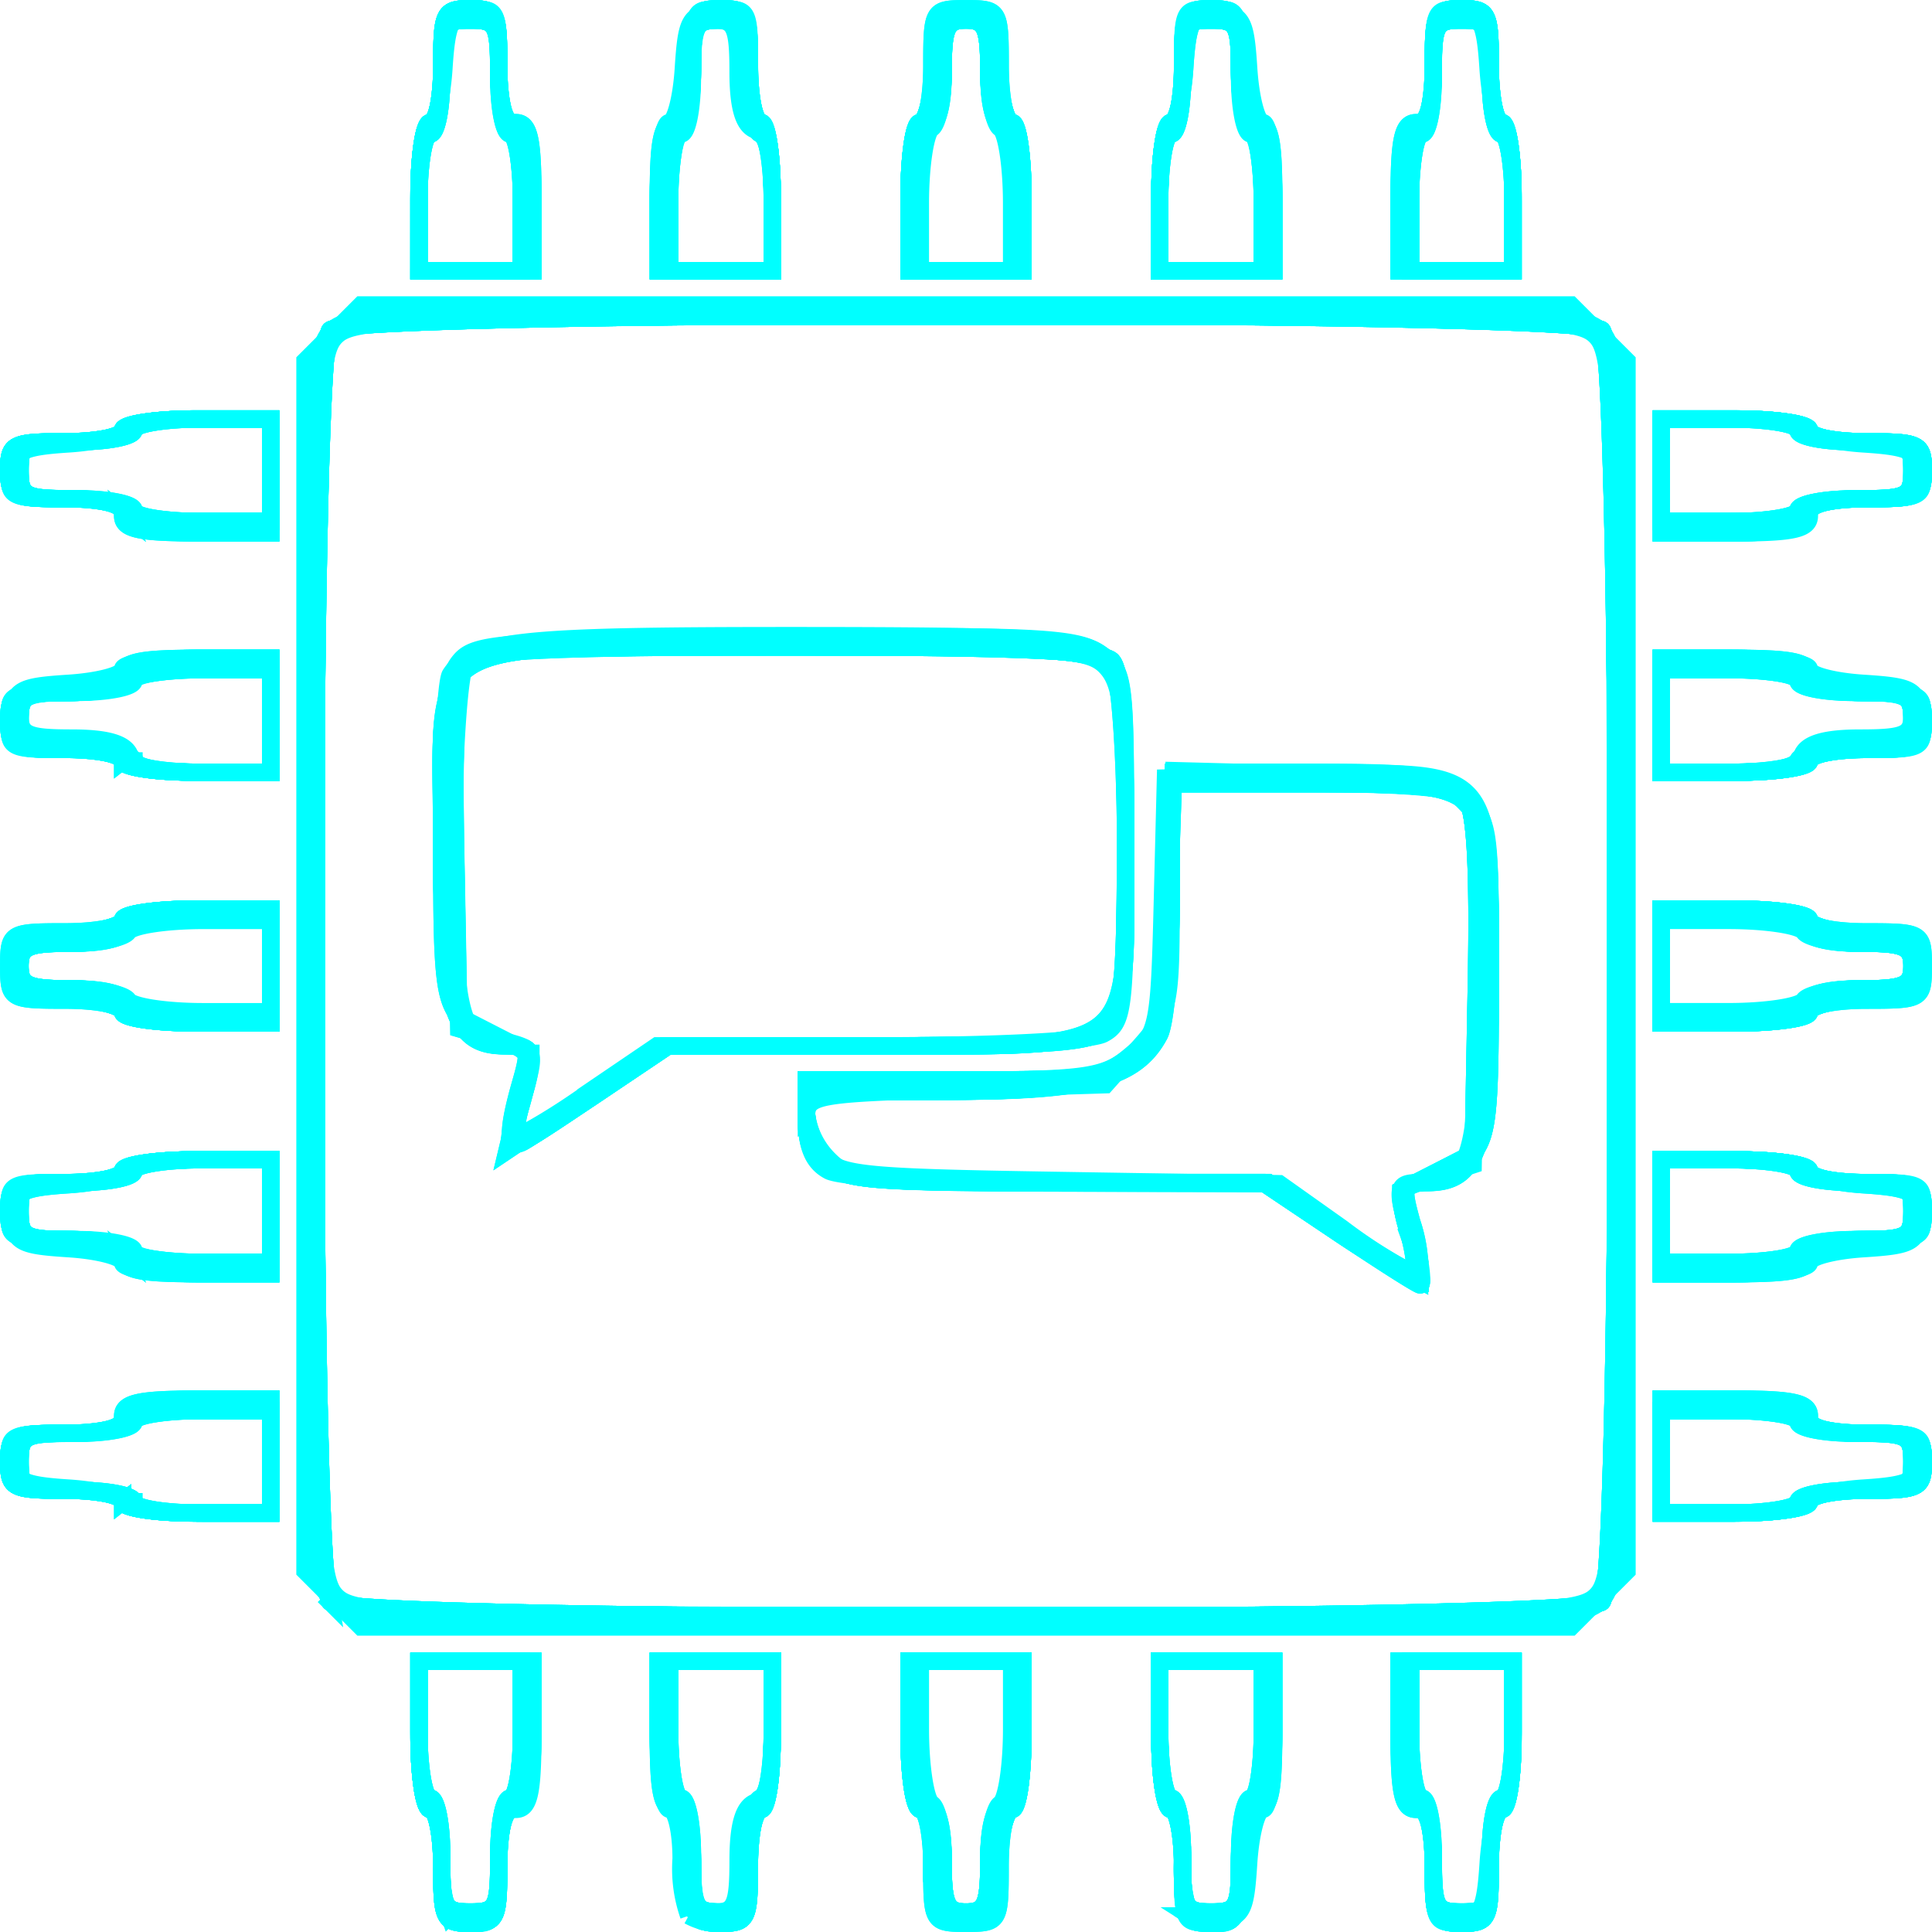 <svg xmlns="http://www.w3.org/2000/svg" width="111.928" height="111.928" viewBox="0 0 111.928 111.928">
  <g id="layer1" transform="translate(0.5 0.5)">
    <g id="g948">
      <path id="path974" d="M115.448,266.875c0-1.816-.3-3.3-.66-3.3s-.66-1.871-.66-4.292v-4.292h6.6v4.292c0,3.375-.212,4.292-.99,4.292-.748,0-.99.807-.99,3.3,0,3.081-.11,3.3-1.651,3.3s-1.651-.22-1.651-3.3Zm14.306,2.861a8.235,8.235,0,0,1-.44-3.3c0-1.574-.3-2.861-.66-2.861s-.66-1.871-.66-4.292v-4.292h6.6v4.292c0,2.421-.288,4.292-.66,4.292s-.66,1.486-.66,3.3c0,3.018-.132,3.3-1.541,3.3A3.661,3.661,0,0,1,129.754,269.736Zm14.086-2.861c0-1.816-.3-3.3-.66-3.3s-.66-1.871-.66-4.292v-4.292h6.6v4.292c0,2.421-.288,4.292-.66,4.292s-.66,1.486-.66,3.3c0,3.228-.044,3.3-1.981,3.3s-1.981-.073-1.981-3.3Zm14.526.044c0-1.84-.3-3.345-.66-3.345s-.66-1.871-.66-4.292v-4.291h6.6v4.292c0,2.36-.281,4.292-.624,4.292s-.715,1.411-.825,3.136c-.184,2.872-.354,3.154-2.017,3.345-1.769.2-1.816.124-1.816-3.136Zm14.526-.044c0-2.494-.242-3.3-.99-3.3-.779,0-.99-.917-.99-4.292v-4.292h6.6v4.292c0,2.421-.288,4.292-.66,4.292s-.66,1.486-.66,3.3c0,3.081-.11,3.3-1.651,3.3s-1.651-.22-1.651-3.3Zm-63.747-15.487-1.621-1.621v-70.11l1.621-1.621,1.621-1.621h70.11l1.621,1.621,1.621,1.621v70.11l-1.621,1.621-1.621,1.621H110.767Zm62.325-21.221a7.183,7.183,0,0,1-.442-2.476c.117-.057,1.1-.56,2.194-1.118l1.981-1.015.183-9.79c.125-6.657-.06-10.083-.576-10.705-.572-.689-2.773-.915-8.932-.915h-8.173v6.646c0,3.655-.306,7.218-.68,7.917-1.367,2.555-4.083,3.265-12.493,3.265-7.236,0-7.956.108-7.956,1.194a5.1,5.1,0,0,0,.936,2.476c.861,1.178,1.959,1.3,13.636,1.488l12.7.206,3.7,2.567a30.864,30.864,0,0,0,4.139,2.6c.243.017.147-1.034-.213-2.339Zm-47.439-8.192,3.889-2.641h12.251c15.8,0,14.893.708,14.893-11.668,0-7.473-.188-9.235-1.093-10.234-1.007-1.112-2.482-1.207-18.737-1.207-14.23,0-17.791.177-18.4.915-.516.622-.7,4.048-.576,10.705l.183,9.79,1.981,1.015c1.089.558,2.077,1.061,2.194,1.118a7.182,7.182,0,0,1-.442,2.476c-.36,1.305-.514,2.373-.342,2.373a38.777,38.777,0,0,0,4.2-2.641ZM96.96,245.746c0-.363-1.486-.66-3.3-.66-3.081,0-3.3-.11-3.3-1.651s.22-1.651,3.3-1.651c2.494,0,3.3-.242,3.3-.99,0-.779.917-.99,4.292-.99h4.292v6.6h-4.292C98.83,246.406,96.96,246.118,96.96,245.746ZM186.1,243.1v-3.3h4.292c3.375,0,4.292.212,4.292.99,0,.748.807.99,3.3.99,3.081,0,3.3.11,3.3,1.651s-.22,1.651-3.3,1.651c-1.816,0-3.3.3-3.3.66s-1.871.66-4.292.66H186.1ZM96.96,231.916c0-.343-1.411-.715-3.136-.825-2.872-.184-3.154-.354-3.345-2.017-.2-1.769-.124-1.816,3.136-1.816,1.84,0,3.345-.3,3.345-.66s1.871-.66,4.292-.66h4.292v6.6h-4.292C98.891,232.54,96.96,232.259,96.96,231.916Zm89.138-2.677v-3.3h4.292c2.421,0,4.292.288,4.292.66s1.505.66,3.345.66c3.26,0,3.34.046,3.136,1.816-.191,1.663-.473,1.833-3.345,2.017-1.725.111-3.136.482-3.136.825s-1.931.624-4.292.624H186.1ZM96.96,217.354c0-.363-1.486-.66-3.3-.66-3.228,0-3.3-.044-3.3-1.981s.073-1.981,3.3-1.981c1.816,0,3.3-.3,3.3-.66s1.871-.66,4.292-.66h4.292v6.6h-4.292c-2.421,0-4.292-.288-4.292-.66Zm89.138-2.641v-3.3h4.292c2.421,0,4.292.288,4.292.66s1.486.66,3.3.66c3.228,0,3.3.044,3.3,1.981s-.073,1.981-3.3,1.981c-1.816,0-3.3.3-3.3.66s-1.871.66-4.292.66H186.1ZM96.96,202.827c0-.363-1.505-.66-3.345-.66-3.26,0-3.34-.046-3.136-1.816.191-1.663.473-1.833,3.345-2.017,1.725-.111,3.136-.482,3.136-.825s1.931-.624,4.292-.624h4.292v6.6h-4.292C98.83,203.488,96.96,203.2,96.96,202.827Zm89.138-2.641v-3.3h4.292c2.361,0,4.292.281,4.292.624s1.411.715,3.136.825c2.872.184,3.154.354,3.345,2.017.2,1.769.124,1.816-3.136,1.816-1.84,0-3.345.3-3.345.66s-1.871.66-4.292.66H186.1ZM96.96,188.631c0-.748-.807-.99-3.3-.99-3.081,0-3.3-.11-3.3-1.651s.22-1.651,3.3-1.651c1.816,0,3.3-.3,3.3-.66s1.871-.66,4.292-.66h4.292v6.6h-4.292c-3.375,0-4.292-.212-4.292-.99ZM186.1,186.32v-3.3h4.292c2.421,0,4.292.288,4.292.66s1.486.66,3.3.66c3.081,0,3.3.11,3.3,1.651s-.22,1.651-3.3,1.651c-2.494,0-3.3.242-3.3.99,0,.779-.917.99-4.292.99H186.1Zm-71.971-16.177c0-2.421.288-4.292.66-4.292s.66-1.486.66-3.3c0-3.081.11-3.3,1.651-3.3s1.651.22,1.651,3.3c0,2.494.242,3.3.99,3.3.779,0,.99.917.99,4.292v4.292h-6.6Zm13.866,0c0-2.361.281-4.292.624-4.292s.715-1.411.825-3.136c.184-2.872.354-3.154,2.017-3.345,1.769-.2,1.816-.124,1.816,3.136,0,1.84.3,3.345.66,3.345s.66,1.871.66,4.292v4.292h-6.6Zm14.526,0c0-2.421.288-4.292.66-4.292s.66-1.486.66-3.3c0-3.228.044-3.3,1.981-3.3s1.981.073,1.981,3.3c0,1.816.3,3.3.66,3.3s.66,1.871.66,4.292v4.292h-6.6Zm14.526,0c0-2.421.288-4.292.66-4.292s.66-1.505.66-3.345c0-3.26.046-3.34,1.816-3.136,1.663.191,1.833.473,2.017,3.345.111,1.725.482,3.136.825,3.136s.624,1.931.624,4.292v4.292h-6.6Zm13.866,0c0-3.375.212-4.292.99-4.292.748,0,.99-.807.99-3.3,0-3.081.11-3.3,1.651-3.3s1.651.22,1.651,3.3c0,1.816.3,3.3.66,3.3s.66,1.871.66,4.292v4.292h-6.6Z" transform="translate(-90.357 -159.249)" fill="none" stroke="aqua" stroke-width="1"/>
      <path id="path972" d="M115.448,266.875c0-1.816-.3-3.3-.66-3.3s-.66-1.871-.66-4.292v-4.292h6.6v3.982c0,2.931-.262,4.083-.99,4.362-.694.266-.99,1.348-.99,3.611,0,3.006-.115,3.231-1.651,3.231s-1.651-.22-1.651-3.3Zm14.526,0c0-2.494-.242-3.3-.99-3.3-.779,0-.99-.917-.99-4.292v-4.292h6.6v4.292c0,2.421-.288,4.292-.66,4.292s-.66,1.486-.66,3.3c0,3.081-.11,3.3-1.651,3.3S129.974,269.956,129.974,266.875Zm13.866,0c0-1.816-.3-3.3-.66-3.3s-.66-1.871-.66-4.292v-4.292h6.6v4.292c0,2.421-.288,4.292-.66,4.292s-.66,1.486-.66,3.3c0,3.228-.044,3.3-1.981,3.3s-1.981-.073-1.981-3.3Zm14.526,0c0-1.816-.3-3.3-.66-3.3s-.66-1.871-.66-4.292v-4.292h6.6v4.292c0,3.375-.212,4.292-.99,4.292-.748,0-.99.807-.99,3.3,0,3.081-.11,3.3-1.651,3.3S158.366,269.956,158.366,266.875Zm14.526,0c0-2.494-.242-3.3-.99-3.3-.779,0-.99-.917-.99-4.292v-4.292h6.6v4.292c0,2.421-.288,4.292-.66,4.292s-.66,1.486-.66,3.3c0,3.081-.11,3.3-1.651,3.3s-1.651-.22-1.651-3.3Zm-62.571-14.541a4.635,4.635,0,0,1-2.163-2.365c-.428-1.125-.6-14.168-.486-36.31.169-32.15.264-34.636,1.361-35.733s3.488-1.179,36.787-1.179,35.684.076,36.787,1.179,1.179,3.484,1.179,36.787-.076,35.684-1.179,36.787-3.554,1.188-35.985,1.311c-20.094.076-35.438-.125-36.3-.477Zm61.149-22.166a7.183,7.183,0,0,1-.442-2.476c.117-.057,1.1-.56,2.194-1.118l1.981-1.015.183-9.79c.125-6.657-.06-10.083-.576-10.705-.572-.689-2.773-.915-8.932-.915h-8.173v6.646c0,3.655-.306,7.218-.68,7.917-1.367,2.555-4.083,3.265-12.493,3.265-7.516,0-7.956.073-7.956,1.321a4.567,4.567,0,0,0,1.321,2.641c1.224,1.224,2.225,1.323,13.7,1.353l12.38.032,3.632,2.577a29.6,29.6,0,0,0,4.074,2.609c.243.017.147-1.036-.213-2.341Zm-47.186-8.192,4.182-2.641h11.979c15.5,0,14.62.715,14.62-11.838,0-7.48-.194-9.39-1.038-10.234-.891-.891-3.522-1.038-18.686-1.038-12.846,0-17.864.216-18.441.792-.887.887-1.137,19.433-.28,20.779a4.552,4.552,0,0,0,2.3,1.227c2.038.511,2.038.512,1.195,3.452-.338,1.178-.479,2.142-.314,2.142A46.42,46.42,0,0,0,124.284,221.975ZM96.96,245.746c0-.363-1.486-.66-3.3-.66-3.081,0-3.3-.11-3.3-1.651s.22-1.651,3.3-1.651c2.494,0,3.3-.242,3.3-.99,0-.779.917-.99,4.292-.99h4.292v6.6h-4.292C98.83,246.406,96.96,246.118,96.96,245.746ZM186.1,243.1v-3.3h4.292c3.375,0,4.292.212,4.292.99,0,.748.807.99,3.3.99,3.081,0,3.3.11,3.3,1.651s-.22,1.651-3.3,1.651c-1.816,0-3.3.3-3.3.66s-1.871.66-4.292.66H186.1ZM96.96,231.55c0-.748-.807-.99-3.3-.99-3.081,0-3.3-.11-3.3-1.651s.22-1.651,3.3-1.651c1.816,0,3.3-.3,3.3-.66s1.871-.66,4.292-.66h4.292v6.6h-4.292C97.877,232.54,96.96,232.328,96.96,231.55Zm89.138-2.311v-3.3h4.292c2.421,0,4.292.288,4.292.66s1.486.66,3.3.66c3.081,0,3.3.11,3.3,1.651s-.22,1.651-3.3,1.651c-2.494,0-3.3.242-3.3.99,0,.779-.917.99-4.292.99H186.1ZM96.96,217.354c0-.363-1.486-.66-3.3-.66-3.228,0-3.3-.044-3.3-1.981s.073-1.981,3.3-1.981c1.816,0,3.3-.3,3.3-.66s1.871-.66,4.292-.66h4.292v6.6h-4.292c-2.421,0-4.292-.288-4.292-.66Zm89.138-2.641v-3.3h4.292c2.421,0,4.292.288,4.292.66s1.486.66,3.3.66c3.228,0,3.3.044,3.3,1.981s-.073,1.981-3.3,1.981c-1.816,0-3.3.3-3.3.66s-1.871.66-4.292.66H186.1ZM96.96,202.827c0-.363-1.486-.66-3.3-.66-3.081,0-3.3-.11-3.3-1.651s.22-1.651,3.3-1.651c2.494,0,3.3-.242,3.3-.99,0-.779.917-.99,4.292-.99h4.292v6.6h-4.292c-2.421,0-4.292-.288-4.292-.66Zm89.138-2.641v-3.3h4.292c3.375,0,4.292.212,4.292.99,0,.748.807.99,3.3.99,3.081,0,3.3.11,3.3,1.651s-.22,1.651-3.3,1.651c-1.816,0-3.3.3-3.3.66s-1.871.66-4.292.66H186.1ZM96.96,188.631c0-.748-.807-.99-3.3-.99-3.081,0-3.3-.11-3.3-1.651s.22-1.651,3.3-1.651c1.816,0,3.3-.3,3.3-.66s1.871-.66,4.292-.66h4.292v6.6h-4.292c-3.375,0-4.292-.212-4.292-.99ZM186.1,186.32v-3.3h4.292c2.421,0,4.292.288,4.292.66s1.486.66,3.3.66c3.081,0,3.3.11,3.3,1.651s-.225,1.651-3.231,1.651c-2.263,0-3.345.3-3.611.99-.28.729-1.432.99-4.362.99H186.1Zm-71.971-16.177c0-2.421.288-4.292.66-4.292s.66-1.486.66-3.3c0-3.081.11-3.3,1.651-3.3s1.651.22,1.651,3.3c0,2.494.242,3.3.99,3.3.779,0,.99.917.99,4.292v4.292h-6.6Zm13.866,0c0-3.375.212-4.292.99-4.292.748,0,.99-.807.99-3.3,0-3.081.11-3.3,1.651-3.3s1.651.22,1.651,3.3c0,1.816.3,3.3.66,3.3s.66,1.871.66,4.292v4.292h-6.6Zm14.526,0c0-2.421.288-4.292.66-4.292s.66-1.486.66-3.3c0-3.228.044-3.3,1.981-3.3s1.981.073,1.981,3.3c0,1.816.3,3.3.66,3.3s.66,1.871.66,4.292v4.292h-6.6Zm14.526,0c0-2.421.288-4.292.66-4.292s.66-1.486.66-3.3c0-3.081.11-3.3,1.651-3.3s1.651.22,1.651,3.3c0,2.494.242,3.3.99,3.3.779,0,.99.917.99,4.292v4.292h-6.6Zm13.866,0c0-3.375.212-4.292.99-4.292.748,0,.99-.807.99-3.3,0-3.081.11-3.3,1.651-3.3s1.651.22,1.651,3.3c0,1.816.3,3.3.66,3.3s.66,1.871.66,4.292v4.292h-6.6Z" transform="translate(-90.357 -159.249)" fill="none" stroke="aqua" stroke-width="1"/>
      <path id="path970" d="M115.447,266.874c0-1.816-.3-3.3-.66-3.3s-.66-1.871-.66-4.292v-4.292h6.6v3.982c0,2.931-.262,4.083-.99,4.362-.694.266-.99,1.348-.99,3.611,0,3.006-.115,3.231-1.651,3.231s-1.651-.22-1.651-3.3Zm14.526,0c0-2.494-.242-3.3-.99-3.3-.779,0-.99-.917-.99-4.292v-4.292h6.6v4.292c0,2.421-.288,4.292-.66,4.292s-.66,1.486-.66,3.3c0,3.081-.11,3.3-1.651,3.3S129.973,269.955,129.973,266.874Zm14.334,2.889a8.008,8.008,0,0,1-.468-3.329c0-1.574-.3-2.861-.66-2.861s-.66-1.871-.66-4.292v-4.292h6.6v4.292c0,2.36-.281,4.292-.624,4.292s-.715,1.411-.825,3.136c-.165,2.574-.443,3.171-1.549,3.329A2.61,2.61,0,0,1,144.307,269.763Zm14.058-2.889c0-1.816-.3-3.3-.66-3.3s-.66-1.871-.66-4.292v-4.292h6.6v4.292c0,3.375-.212,4.292-.99,4.292-.748,0-.99.807-.99,3.3,0,3.081-.11,3.3-1.651,3.3s-1.651-.22-1.651-3.3Zm14.526.071c0-2.263-.3-3.345-.99-3.611-.729-.28-.99-1.432-.99-4.362v-3.982h6.6v4.292c0,2.421-.288,4.292-.66,4.292s-.66,1.486-.66,3.3c0,3.081-.11,3.3-1.651,3.3s-1.651-.225-1.651-3.231Zm-63.915-15.389c-1.143-1.143-1.143-72.544,0-73.687s72.544-1.143,73.687,0,1.143,72.544,0,73.687-72.544,1.143-73.687,0Zm62.493-21.389a7.183,7.183,0,0,1-.442-2.476c.117-.057,1.1-.56,2.194-1.118l1.981-1.015.183-9.79c.125-6.657-.06-10.083-.576-10.705-.572-.689-2.773-.915-8.932-.915H157.7v6.242c0,10.565-1.161,11.586-13.173,11.586h-7.956v1.613c0,3.213,1.831,3.668,14.838,3.682l11.9.012,3.962,2.592a35.785,35.785,0,0,0,4.4,2.628c.243.02.147-1.032-.213-2.337Zm-31.251-10.833c15.834,0,14.845.769,14.845-11.545,0-7.746-.191-9.68-1.038-10.527-.891-.891-3.522-1.038-18.686-1.038-12.846,0-17.864.216-18.441.792-.545.545-.792,3.834-.792,10.517,0,10.385.41,11.8,3.42,11.8,1.373,0,1.387.584.118,4.843-.264.887.846.4,4.151-1.816l4.512-3.027ZM96.96,245.746c0-.363-1.486-.66-3.3-.66-3.081,0-3.3-.11-3.3-1.651s.225-1.651,3.231-1.651c2.263,0,3.345-.3,3.611-.99.28-.729,1.432-.99,4.362-.99h3.982v6.6h-4.292c-2.421,0-4.292-.288-4.292-.66Zm89.138-2.641v-3.3h3.982c2.931,0,4.083.262,4.362.99.266.694,1.348.99,3.611.99,3.006,0,3.231.115,3.231,1.651s-.22,1.651-3.3,1.651c-1.816,0-3.3.3-3.3.66s-1.871.66-4.292.66H186.1ZM96.96,231.55c0-.748-.807-.99-3.3-.99-3.081,0-3.3-.11-3.3-1.651s.22-1.651,3.3-1.651c1.816,0,3.3-.3,3.3-.66s1.871-.66,4.292-.66h4.292v6.6h-4.292C97.877,232.541,96.96,232.329,96.96,231.55Zm89.138-2.311v-3.3h4.292c2.421,0,4.292.288,4.292.66s1.486.66,3.3.66c3.081,0,3.3.11,3.3,1.651s-.22,1.651-3.3,1.651c-2.494,0-3.3.242-3.3.99,0,.779-.917.99-4.292.99H186.1ZM96.96,217.39c0-.343-1.411-.715-3.136-.825-2.852-.183-3.136-.351-3.136-1.852s.285-1.669,3.136-1.852c1.725-.111,3.136-.482,3.136-.825s1.931-.624,4.292-.624h4.292v6.6h-4.292C98.891,218.014,96.96,217.734,96.96,217.39Zm89.138-2.677v-3.3h4.292c2.361,0,4.292.281,4.292.624s1.411.715,3.136.825c2.852.183,3.136.351,3.136,1.852s-.285,1.669-3.136,1.852c-1.725.111-3.136.482-3.136.825s-1.931.624-4.292.624H186.1ZM96.96,202.828c0-.363-1.486-.66-3.3-.66-3.081,0-3.3-.11-3.3-1.651s.22-1.651,3.3-1.651c2.494,0,3.3-.242,3.3-.99,0-.779.917-.99,4.292-.99h4.292v6.6h-4.292c-2.421,0-4.292-.288-4.292-.66Zm89.138-2.641v-3.3h4.292c3.375,0,4.292.212,4.292.99,0,.748.807.99,3.3.99,3.081,0,3.3.11,3.3,1.651s-.22,1.651-3.3,1.651c-1.816,0-3.3.3-3.3.66s-1.871.66-4.292.66H186.1ZM97.2,188.632c-.266-.694-1.348-.99-3.611-.99-3.006,0-3.231-.115-3.231-1.651s.22-1.651,3.3-1.651c1.816,0,3.3-.3,3.3-.66s1.871-.66,4.292-.66h4.292v6.6h-3.982c-2.931,0-4.083-.262-4.362-.99Zm88.9-2.311v-3.3h4.292c2.421,0,4.292.288,4.292.66s1.486.66,3.3.66c3.081,0,3.3.11,3.3,1.651s-.225,1.651-3.231,1.651c-2.263,0-3.345.3-3.611.99-.28.729-1.432.99-4.362.99H186.1Zm-71.971-16.177c0-2.421.288-4.292.66-4.292s.66-1.486.66-3.3c0-3.081.11-3.3,1.651-3.3s1.651.225,1.651,3.231c0,2.263.3,3.345.99,3.611.729.28.99,1.432.99,4.362v3.982h-6.6Zm13.866,0c0-3.375.212-4.292.99-4.292.748,0,.99-.807.99-3.3,0-3.081.11-3.3,1.651-3.3s1.651.22,1.651,3.3c0,1.816.3,3.3.66,3.3s.66,1.871.66,4.292v4.292h-6.6Zm14.526,0c0-2.361.281-4.292.624-4.292s.715-1.411.825-3.136c.183-2.852.351-3.136,1.852-3.136s1.669.285,1.852,3.136c.111,1.725.482,3.136.825,3.136s.624,1.931.624,4.292v4.292h-6.6Zm14.526,0c0-2.421.288-4.292.66-4.292s.66-1.486.66-3.3c0-3.081.11-3.3,1.651-3.3s1.651.22,1.651,3.3c0,2.494.242,3.3.99,3.3.779,0,.99.917.99,4.292v4.292h-6.6Zm13.866.309c0-2.931.262-4.083.99-4.362.694-.266.99-1.348.99-3.611,0-3.006.115-3.231,1.651-3.231s1.651.22,1.651,3.3c0,1.816.3,3.3.66,3.3s.66,1.871.66,4.292v4.292h-6.6Z" transform="translate(-90.356 -159.248)" fill="none" stroke="aqua" stroke-width="1"/>
      <path id="path968" d="M115.447,266.874c0-1.816-.3-3.3-.66-3.3s-.66-1.871-.66-4.292v-4.292h6.6v3.982c0,2.931-.262,4.083-.99,4.362-.694.266-.99,1.348-.99,3.611,0,3.006-.115,3.231-1.651,3.231s-1.651-.22-1.651-3.3Zm14.526.071c0-2.263-.3-3.345-.99-3.611-.729-.28-.99-1.432-.99-4.362v-3.982h6.6v4.292c0,2.421-.288,4.292-.66,4.292s-.66,1.486-.66,3.3c0,3.081-.11,3.3-1.651,3.3S129.973,269.95,129.973,266.944Zm14.334,2.818a8.008,8.008,0,0,1-.468-3.329c0-1.574-.3-2.861-.66-2.861s-.66-1.871-.66-4.292v-4.292h6.6v4.292c0,2.36-.281,4.292-.624,4.292s-.715,1.411-.825,3.136c-.165,2.574-.443,3.171-1.549,3.329A2.61,2.61,0,0,1,144.307,269.763Zm14.058-2.889c0-1.816-.3-3.3-.66-3.3s-.66-1.871-.66-4.292v-4.292h6.6v3.982c0,2.931-.262,4.083-.99,4.362-.694.266-.99,1.348-.99,3.611,0,3.006-.115,3.231-1.651,3.231s-1.651-.22-1.651-3.3Zm14.526.071c0-2.263-.3-3.345-.99-3.611-.729-.28-.99-1.432-.99-4.362v-3.982h6.6v4.292c0,2.421-.288,4.292-.66,4.292s-.66,1.486-.66,3.3c0,3.081-.11,3.3-1.651,3.3s-1.651-.225-1.651-3.231Zm-63.915-15.389c-1.143-1.143-1.143-72.544,0-73.687s72.544-1.143,73.687,0,1.143,72.544,0,73.687-72.544,1.143-73.687,0Zm62.583-21.036c-.879-3.064-.841-3.262.624-3.262,2.932,0,3.349-1.467,3.349-11.8,0-6.684-.248-9.973-.792-10.517s-3.477-.792-8.914-.792H157.7v6.305c0,10.456-1.262,11.522-13.634,11.522h-7.495v1.613c0,3.217,1.828,3.669,14.847,3.669h11.912l4.283,2.893a36.074,36.074,0,0,0,4.436,2.762,8.8,8.8,0,0,0-.5-2.394Zm-31.341-11.185c15.834,0,14.845.769,14.845-11.545,0-7.746-.191-9.68-1.038-10.527-.892-.892-3.527-1.038-18.737-1.038-14.272,0-17.846.177-18.458.914-.518.624-.7,4.14-.576,11.06l.183,10.145,2.181.642c2.276.67,2.315.869,1.027,5.191-.264.887.846.4,4.151-1.816l4.512-3.027ZM96.96,245.746c0-.363-1.486-.66-3.3-.66-3.081,0-3.3-.11-3.3-1.651s.225-1.651,3.231-1.651c2.263,0,3.345-.3,3.611-.99.28-.729,1.432-.99,4.362-.99h3.982v6.6h-4.292c-2.421,0-4.292-.288-4.292-.66Zm89.138-2.641v-3.3h3.982c2.931,0,4.083.262,4.362.99.266.694,1.348.99,3.611.99,3.006,0,3.231.115,3.231,1.651s-.22,1.651-3.3,1.651c-1.816,0-3.3.3-3.3.66s-1.871.66-4.292.66H186.1ZM97.2,231.55c-.266-.694-1.348-.99-3.611-.99-3.006,0-3.231-.115-3.231-1.651s.22-1.651,3.3-1.651c1.816,0,3.3-.3,3.3-.66s1.871-.66,4.292-.66h4.292v6.6h-3.982c-2.931,0-4.083-.262-4.362-.99Zm88.9-2.311v-3.3h4.292c2.421,0,4.292.288,4.292.66s1.486.66,3.3.66c3.081,0,3.3.11,3.3,1.651s-.225,1.651-3.231,1.651c-2.263,0-3.345.3-3.611.99-.28.729-1.432.99-4.362.99H186.1ZM96.96,217.39c0-.343-1.411-.715-3.136-.825-2.852-.183-3.136-.351-3.136-1.852s.285-1.669,3.136-1.852c1.725-.111,3.136-.482,3.136-.825s1.931-.624,4.292-.624h4.292v6.6h-4.292C98.891,218.014,96.96,217.734,96.96,217.39Zm89.138-2.677v-3.3h4.292c2.361,0,4.292.281,4.292.624s1.411.715,3.136.825c2.852.183,3.136.351,3.136,1.852s-.285,1.669-3.136,1.852c-1.725.111-3.136.482-3.136.825s-1.931.624-4.292.624H186.1ZM96.96,202.828c0-.363-1.486-.66-3.3-.66-3.081,0-3.3-.11-3.3-1.651s.225-1.651,3.231-1.651c2.263,0,3.345-.3,3.611-.99.28-.729,1.432-.99,4.362-.99h3.982v6.6h-4.292c-2.421,0-4.292-.288-4.292-.66Zm89.138-2.641v-3.3h3.982c2.931,0,4.083.262,4.362.99.266.694,1.348.99,3.611.99,3.006,0,3.231.115,3.231,1.651s-.22,1.651-3.3,1.651c-1.816,0-3.3.3-3.3.66s-1.871.66-4.292.66H186.1ZM97.2,188.632c-.266-.694-1.348-.99-3.611-.99-3.006,0-3.231-.115-3.231-1.651s.22-1.651,3.3-1.651c1.816,0,3.3-.3,3.3-.66s1.871-.66,4.292-.66h4.292v6.6h-3.982c-2.931,0-4.083-.262-4.362-.99Zm88.9-2.311v-3.3h4.292c2.421,0,4.292.288,4.292.66s1.486.66,3.3.66c3.081,0,3.3.11,3.3,1.651s-.225,1.651-3.231,1.651c-2.263,0-3.345.3-3.611.99-.28.729-1.432.99-4.362.99H186.1Zm-71.971-16.177c0-2.421.288-4.292.66-4.292s.66-1.486.66-3.3c0-3.081.11-3.3,1.651-3.3s1.651.225,1.651,3.231c0,2.263.3,3.345.99,3.611.729.28.99,1.432.99,4.362v3.982h-6.6Zm13.866.309c0-2.931.262-4.083.99-4.362.694-.266.99-1.348.99-3.611,0-3.006.115-3.231,1.651-3.231s1.651.22,1.651,3.3c0,1.816.3,3.3.66,3.3s.66,1.871.66,4.292v4.292h-6.6Zm14.526-.309c0-2.361.281-4.292.624-4.292s.715-1.411.825-3.136c.183-2.852.351-3.136,1.852-3.136s1.669.285,1.852,3.136c.111,1.725.482,3.136.825,3.136s.624,1.931.624,4.292v4.292h-6.6Zm14.526,0c0-2.421.288-4.292.66-4.292s.66-1.486.66-3.3c0-3.081.11-3.3,1.651-3.3s1.651.225,1.651,3.231c0,2.263.3,3.345.99,3.611.729.28.99,1.432.99,4.362v3.982h-6.6Zm13.866.309c0-2.931.262-4.083.99-4.362.694-.266.99-1.348.99-3.611,0-3.006.115-3.231,1.651-3.231s1.651.22,1.651,3.3c0,1.816.3,3.3.66,3.3s.66,1.871.66,4.292v4.292h-6.6Z" transform="translate(-90.356 -159.248)" fill="none" stroke="aqua" stroke-width="1"/>
      <path id="path966" d="M115.447,266.874c0-1.816-.3-3.3-.66-3.3s-.66-1.871-.66-4.292v-4.292h5.943v4.292c0,2.421-.288,4.292-.66,4.292s-.66,1.486-.66,3.3c0,3.081-.11,3.3-1.651,3.3S115.447,269.955,115.447,266.874Zm14.526.071c0-2.263-.3-3.345-.99-3.611-.729-.28-.99-1.432-.99-4.362v-3.982h6.6v4.292c0,2.421-.288,4.292-.66,4.292s-.66,1.486-.66,3.3c0,3.081-.11,3.3-1.651,3.3S129.973,269.95,129.973,266.944Zm14.334,2.818a8.008,8.008,0,0,1-.468-3.329c0-1.574-.3-2.861-.66-2.861s-.66-1.871-.66-4.292v-4.292h6.6v4.292c0,2.36-.281,4.292-.624,4.292s-.715,1.411-.825,3.136c-.165,2.574-.443,3.171-1.549,3.329A2.609,2.609,0,0,1,144.307,269.763Zm14.058-2.889c0-1.816-.3-3.3-.66-3.3s-.66-1.871-.66-4.292v-4.292h6.6v3.982c0,2.931-.262,4.083-.99,4.362-.694.266-.99,1.348-.99,3.611,0,3.006-.115,3.231-1.651,3.231s-1.651-.22-1.651-3.3Zm14.526,0c0-1.816-.3-3.3-.66-3.3s-.66-1.871-.66-4.292v-4.292h5.943v4.292c0,2.421-.288,4.292-.66,4.292s-.66,1.486-.66,3.3c0,3.081-.11,3.3-1.651,3.3S172.891,269.955,172.891,266.874Zm-63.915-15.318c-1.143-1.143-1.143-72.544,0-73.687s72.544-1.143,73.687,0,1.143,72.544,0,73.687-72.544,1.143-73.687,0Zm62.595-21.327a6.912,6.912,0,0,1-.561-2.547c.127-.081,1.122-.439,2.212-.8l1.981-.649.183-10.13c.125-6.909-.059-10.421-.576-11.045-.572-.689-2.775-.914-8.931-.914H157.7v6.305c0,10.456-1.262,11.522-13.634,11.522h-7.495v1.613c0,3.217,1.828,3.669,14.847,3.669h11.912l4.283,2.893a23.777,23.777,0,0,0,4.514,2.685,7.008,7.008,0,0,0-.561-2.608Zm-31.352-10.895c15.834,0,14.845.769,14.845-11.545,0-7.746-.191-9.68-1.038-10.527-.892-.892-3.527-1.038-18.737-1.038-14.272,0-17.846.177-18.458.914-.518.624-.7,4.14-.576,11.06l.183,10.145,2.181.642c2.281.671,2.244.492,1.028,4.885-.393,1.421-.015,1.285,4.115-1.486l4.548-3.051ZM96.96,245.746c0-.363-1.486-.66-3.3-.66-3.081,0-3.3-.11-3.3-1.651s.22-1.651,3.3-1.651c1.816,0,3.3-.3,3.3-.66s1.871-.66,4.292-.66h4.292v5.943h-4.292c-2.421,0-4.292-.288-4.292-.66Zm89.138-2.311v-2.971h4.292c2.421,0,4.292.288,4.292.66s1.486.66,3.3.66c3.081,0,3.3.11,3.3,1.651s-.22,1.651-3.3,1.651c-1.816,0-3.3.3-3.3.66s-1.871.66-4.292.66H186.1ZM97.2,231.55c-.266-.694-1.348-.99-3.611-.99-3.006,0-3.231-.115-3.231-1.651s.22-1.651,3.3-1.651c1.816,0,3.3-.3,3.3-.66s1.871-.66,4.292-.66h4.292v6.6h-3.982c-2.931,0-4.083-.262-4.362-.99Zm88.9-2.311v-3.3h4.292c2.421,0,4.292.288,4.292.66s1.486.66,3.3.66c3.081,0,3.3.11,3.3,1.651s-.225,1.651-3.231,1.651c-2.263,0-3.345.3-3.611.99-.28.729-1.432.99-4.362.99H186.1ZM96.96,217.39c0-.343-1.411-.715-3.136-.825-2.852-.183-3.136-.351-3.136-1.852s.285-1.669,3.136-1.852c1.725-.111,3.136-.482,3.136-.825s1.931-.624,4.292-.624h4.292v6.6h-4.292C98.891,218.015,96.96,217.734,96.96,217.39Zm89.138-2.677v-3.3h4.292c2.361,0,4.292.281,4.292.624s1.411.715,3.136.825c2.852.183,3.136.351,3.136,1.852s-.285,1.669-3.136,1.852c-1.725.111-3.136.482-3.136.825s-1.931.624-4.292.624H186.1ZM96.96,202.828c0-.363-1.486-.66-3.3-.66-3.081,0-3.3-.11-3.3-1.651s.225-1.651,3.231-1.651c2.263,0,3.345-.3,3.611-.99.28-.729,1.432-.99,4.362-.99h3.982v6.6h-4.292c-2.421,0-4.292-.288-4.292-.66Zm89.138-2.641v-3.3h3.982c2.931,0,4.083.262,4.362.99.266.694,1.348.99,3.611.99,3.006,0,3.231.115,3.231,1.651s-.22,1.651-3.3,1.651c-1.816,0-3.3.3-3.3.66s-1.871.66-4.292.66H186.1ZM96.96,188.3c0-.363-1.486-.66-3.3-.66-3.081,0-3.3-.11-3.3-1.651s.22-1.651,3.3-1.651c1.816,0,3.3-.3,3.3-.66s1.871-.66,4.292-.66h4.292v5.943h-4.292c-2.421,0-4.292-.288-4.292-.66Zm89.138-2.311V183.02h4.292c2.421,0,4.292.288,4.292.66s1.486.66,3.3.66c3.081,0,3.3.11,3.3,1.651s-.22,1.651-3.3,1.651c-1.816,0-3.3.3-3.3.66s-1.871.66-4.292.66H186.1Zm-71.971-15.847c0-2.421.288-4.292.66-4.292s.66-1.486.66-3.3c0-3.081.11-3.3,1.651-3.3s1.651.22,1.651,3.3c0,1.816.3,3.3.66,3.3s.66,1.871.66,4.292v4.292h-5.943Zm13.866.309c0-2.931.262-4.083.99-4.362.694-.266.99-1.348.99-3.611,0-3.006.115-3.231,1.651-3.231s1.651.22,1.651,3.3c0,1.816.3,3.3.66,3.3s.66,1.871.66,4.292v4.292h-6.6Zm14.526-.309c0-2.361.281-4.292.624-4.292s.715-1.411.825-3.136c.183-2.852.351-3.136,1.852-3.136s1.669.285,1.852,3.136c.111,1.725.482,3.136.825,3.136s.624,1.931.624,4.292v4.292h-6.6Zm14.526,0c0-2.421.288-4.292.66-4.292s.66-1.486.66-3.3c0-3.081.11-3.3,1.651-3.3s1.651.225,1.651,3.231c0,2.263.3,3.345.99,3.611.729.28.99,1.432.99,4.362v3.982h-6.6Zm14.526,0c0-2.421.288-4.292.66-4.292s.66-1.486.66-3.3c0-3.081.11-3.3,1.651-3.3s1.651.22,1.651,3.3c0,1.816.3,3.3.66,3.3s.66,1.871.66,4.292v4.292h-5.943Z" transform="translate(-90.356 -159.248)" fill="none" stroke="aqua" stroke-width="1"/>
      <path id="path964" d="M115.447,266.874c0-1.816-.3-3.3-.66-3.3s-.66-1.871-.66-4.292v-4.292h5.943v4.292c0,2.421-.288,4.292-.66,4.292s-.66,1.486-.66,3.3c0,3.081-.11,3.3-1.651,3.3S115.447,269.955,115.447,266.874Zm14.526.117c0-2.3-.294-3.39-.99-3.657-.729-.28-.99-1.432-.99-4.362v-3.982h6.6v4.292c0,2.36-.281,4.292-.624,4.292s-.715,1.411-.825,3.136c-.172,2.676-.419,3.167-1.687,3.347-1.369.194-1.486-.045-1.486-3.066Zm14.334,2.772a8.008,8.008,0,0,1-.468-3.329c0-1.574-.3-2.861-.66-2.861s-.66-1.871-.66-4.292v-4.292h6.6v4.292c0,2.36-.281,4.292-.624,4.292s-.715,1.411-.825,3.136c-.165,2.574-.443,3.171-1.549,3.329A2.609,2.609,0,0,1,144.307,269.763Zm14.5-.028a8.235,8.235,0,0,1-.44-3.3c0-1.574-.3-2.861-.66-2.861s-.66-1.871-.66-4.292v-4.292h6.6v3.982c0,2.931-.262,4.083-.99,4.362-.694.266-.99,1.348-.99,3.611,0,2.693-.2,3.231-1.211,3.231a2.838,2.838,0,0,1-1.651-.44Zm14.086-2.861c0-1.816-.3-3.3-.66-3.3s-.66-1.871-.66-4.292v-4.292h5.943v4.292c0,2.421-.288,4.292-.66,4.292s-.66,1.486-.66,3.3c0,3.081-.11,3.3-1.651,3.3S172.891,269.955,172.891,266.873Zm-63.915-15.318c-1.143-1.143-1.143-72.544,0-73.687s72.544-1.143,73.687,0,1.143,72.544,0,73.687-72.544,1.143-73.687,0Zm62.671-21.062c-1.021-2.928-.987-3.021,1.255-3.47a3.3,3.3,0,0,0,2.689-2.228c1.021-2.679.518-18.173-.635-19.559-.753-.905-2.29-1.09-9.079-1.09H157.7v6.305c0,10.456-1.262,11.522-13.634,11.522-7.252,0-7.495.046-7.495,1.434a4.626,4.626,0,0,0,1.093,2.641c.984,1.087,2.315,1.207,13.38,1.207h12.287l4.283,2.894a22.746,22.746,0,0,0,4.524,2.675,5.416,5.416,0,0,0-.5-2.332Zm-31.169-11.16c10.4,0,12.346-.159,13.378-1.093,1.06-.959,1.207-2.218,1.207-10.278,0-5.069-.306-9.757-.684-10.462-.65-1.215-1.564-1.277-18.781-1.277-21.938,0-20.153-.974-20.153,11,0,9.523.505,11.321,3.339,11.888,2.147.429,2.112.236.86,4.76-.393,1.421-.015,1.285,4.115-1.486l4.548-3.051ZM96.96,245.746c0-.363-1.486-.66-3.3-.66-3.081,0-3.3-.11-3.3-1.651s.22-1.651,3.3-1.651c1.816,0,3.3-.3,3.3-.66s1.871-.66,4.292-.66h4.292v5.943h-4.292c-2.421,0-4.292-.288-4.292-.66Zm89.138-2.311v-2.971h4.292c2.421,0,4.292.288,4.292.66s1.486.66,3.3.66c3.081,0,3.3.11,3.3,1.651s-.22,1.651-3.3,1.651c-1.816,0-3.3.3-3.3.66s-1.871.66-4.292.66H186.1ZM97.2,231.55c-.267-.7-1.353-.99-3.657-.99-3.02,0-3.26-.116-3.066-1.486.18-1.268.671-1.515,3.347-1.687,1.725-.111,3.136-.482,3.136-.825s1.931-.624,4.292-.624h4.292v6.6h-3.982c-2.931,0-4.083-.262-4.362-.99Zm88.9-2.311v-3.3h4.292c2.361,0,4.292.281,4.292.624s1.411.715,3.136.825c2.676.172,3.167.419,3.347,1.687.194,1.369-.045,1.486-3.066,1.486-2.3,0-3.39.294-3.657.99-.28.729-1.432.99-4.362.99H186.1ZM96.96,217.39c0-.343-1.411-.715-3.136-.825-2.852-.183-3.136-.351-3.136-1.852s.285-1.669,3.136-1.852c1.725-.111,3.136-.482,3.136-.825s1.931-.624,4.292-.624h4.292v6.6h-4.292C98.891,218.015,96.96,217.734,96.96,217.39Zm89.138-2.677v-3.3h4.292c2.361,0,4.292.281,4.292.624s1.411.715,3.136.825c2.852.183,3.136.351,3.136,1.852s-.285,1.669-3.136,1.852c-1.725.111-3.136.482-3.136.825s-1.931.624-4.292.624H186.1ZM96.96,202.864c0-.343-1.411-.715-3.136-.825-2.676-.172-3.167-.419-3.347-1.687-.194-1.369.045-1.486,3.066-1.486,2.3,0,3.39-.294,3.657-.99.28-.729,1.432-.99,4.362-.99h3.982v6.6h-4.292c-2.361,0-4.292-.281-4.292-.624Zm89.138-2.677v-3.3h3.982c2.931,0,4.083.262,4.362.99.267.7,1.353.99,3.657.99,3.02,0,3.26.116,3.066,1.486-.18,1.268-.671,1.515-3.347,1.687-1.725.111-3.136.482-3.136.825s-1.931.624-4.292.624H186.1ZM96.96,188.3c0-.363-1.486-.66-3.3-.66-3.081,0-3.3-.11-3.3-1.651s.22-1.651,3.3-1.651c1.816,0,3.3-.3,3.3-.66s1.871-.66,4.292-.66h4.292v5.943h-4.292c-2.421,0-4.292-.288-4.292-.66Zm89.138-2.311V183.02h4.292c2.421,0,4.292.288,4.292.66s1.486.66,3.3.66c3.081,0,3.3.11,3.3,1.651s-.22,1.651-3.3,1.651c-1.816,0-3.3.3-3.3.66s-1.871.66-4.292.66H186.1Zm-71.971-15.847c0-2.421.288-4.292.66-4.292s.66-1.486.66-3.3c0-3.081.11-3.3,1.651-3.3s1.651.22,1.651,3.3c0,1.816.3,3.3.66,3.3s.66,1.871.66,4.292v4.292h-5.943Zm13.866.309c0-2.931.262-4.083.99-4.362.7-.267.99-1.353.99-3.657,0-3.02.116-3.26,1.486-3.066,1.268.18,1.515.671,1.687,3.347.111,1.725.482,3.136.825,3.136s.624,1.931.624,4.292v4.292h-6.6Zm14.526-.309c0-2.361.281-4.292.624-4.292s.715-1.411.825-3.136c.183-2.852.351-3.136,1.852-3.136s1.669.285,1.852,3.136c.111,1.725.482,3.136.825,3.136s.624,1.931.624,4.292v4.292h-6.6Zm14.526,0c0-2.361.281-4.292.624-4.292s.715-1.411.825-3.136c.172-2.676.419-3.167,1.687-3.347,1.369-.194,1.486.045,1.486,3.066,0,2.3.294,3.39.99,3.657.729.28.99,1.432.99,4.362v3.982h-6.6Zm14.526,0c0-2.421.288-4.292.66-4.292s.66-1.486.66-3.3c0-3.081.11-3.3,1.651-3.3s1.651.22,1.651,3.3c0,1.816.3,3.3.66,3.3s.66,1.871.66,4.292v4.292h-5.943Z" transform="translate(-90.356 -159.248)" fill="none" stroke="aqua" stroke-width="1"/>
      <path id="path962" d="M115.847,269.7a8.235,8.235,0,0,1-.44-3.3c0-1.574-.3-2.861-.66-2.861s-.66-1.871-.66-4.292v-4.292h5.943v4.292c0,2.421-.288,4.292-.66,4.292s-.66,1.486-.66,3.3c0,2.761-.2,3.3-1.211,3.3a2.838,2.838,0,0,1-1.651-.44Zm14.086-2.815c0-1.841-.3-3.347-.66-3.347s-.66-1.871-.66-4.292v-4.292h5.943v4.292c0,2.36-.281,4.292-.624,4.292s-.715,1.411-.825,3.136c-.172,2.676-.419,3.167-1.687,3.347-1.373.195-1.486-.043-1.486-3.136Zm14.334,2.843a8.008,8.008,0,0,1-.468-3.329c0-1.574-.3-2.861-.66-2.861s-.66-1.871-.66-4.292v-4.292h6.6v4.292c0,2.36-.281,4.292-.624,4.292s-.715,1.411-.825,3.136c-.165,2.574-.443,3.171-1.549,3.329A2.61,2.61,0,0,1,144.267,269.723Zm14.5-.028a8.235,8.235,0,0,1-.44-3.3c0-1.574-.3-2.861-.66-2.861s-.66-1.871-.66-4.292v-4.292h5.943v4.292c0,2.421-.288,4.292-.66,4.292s-.66,1.486-.66,3.3c0,2.761-.2,3.3-1.211,3.3A2.838,2.838,0,0,1,158.766,269.7Zm14.086-2.815c0-1.841-.3-3.347-.66-3.347s-.66-1.871-.66-4.292v-4.292h5.943v4.292c0,2.36-.281,4.292-.624,4.292s-.715,1.411-.825,3.136c-.172,2.676-.419,3.167-1.687,3.347-1.373.195-1.486-.043-1.486-3.136Zm-63.916-15.365c-1.143-1.143-1.143-72.544,0-73.687s72.544-1.143,73.687,0,1.143,72.544,0,73.687S110.079,252.659,108.936,251.515ZM171.9,231.344c-.238-1-.575-2.3-.749-2.885-.228-.771.244-1.182,1.693-1.471,2.8-.56,3.308-2.387,3.308-11.881,0-11.251.236-11-10.272-11h-8.216V210.7c0,6.332-.075,6.677-1.9,8.722l-1.9,2.13-8.662.27c-8.208.256-8.662.341-8.662,1.625a4.527,4.527,0,0,0,1.093,2.563c.984,1.087,2.315,1.207,13.38,1.207H163.3l4.283,2.933c2.355,1.613,4.389,2.95,4.519,2.971S172.139,232.343,171.9,231.344Zm-31.463-12.05c10.4,0,12.346-.159,13.378-1.093,1.06-.959,1.207-2.218,1.207-10.278,0-5.069-.306-9.757-.684-10.462-.65-1.215-1.564-1.277-18.781-1.277-21.938,0-20.153-.974-20.153,11,0,9.494.509,11.322,3.308,11.881,1.449.29,1.921.7,1.693,1.471-.174.588-.519,1.92-.768,2.96l-.452,1.89,4.54-3.046,4.54-3.046ZM96.919,245.741c0-.343-1.411-.715-3.136-.825-2.676-.172-3.167-.419-3.347-1.687-.2-1.373.043-1.486,3.136-1.486,1.841,0,3.347-.3,3.347-.66s1.871-.66,4.292-.66H105.5v5.942h-4.292c-2.36,0-4.292-.281-4.292-.624Zm89.138-2.347v-2.971h4.292c2.421,0,4.292.288,4.292.66s1.506.66,3.347.66c3.094,0,3.331.113,3.136,1.486-.18,1.268-.671,1.515-3.347,1.687-1.725.111-3.136.482-3.136.825s-1.931.624-4.292.624h-4.292ZM96.919,231.178c0-.363-1.506-.66-3.347-.66-3.094,0-3.331-.113-3.136-1.486.18-1.268.671-1.515,3.347-1.687,1.725-.111,3.136-.482,3.136-.825s1.931-.624,4.292-.624H105.5v5.943h-4.292c-2.421,0-4.292-.288-4.292-.66Zm89.138-2.311V225.9h4.292c2.361,0,4.292.281,4.292.624s1.411.715,3.136.825c2.676.172,3.167.419,3.347,1.687.195,1.373-.043,1.486-3.136,1.486-1.841,0-3.347.3-3.347.66s-1.871.66-4.292.66h-4.292ZM96.919,217.349c0-.343-1.411-.715-3.136-.825-2.852-.183-3.136-.351-3.136-1.852s.285-1.669,3.136-1.852c1.725-.111,3.136-.482,3.136-.825s1.931-.624,4.292-.624H105.5v6.6h-4.292C98.85,217.973,96.919,217.692,96.919,217.349Zm89.138-2.677v-3.3h4.292c2.361,0,4.292.281,4.292.624s1.411.715,3.136.825c2.852.183,3.136.351,3.136,1.852s-.285,1.669-3.136,1.852c-1.725.111-3.136.482-3.136.825s-1.931.624-4.292.624h-4.292ZM96.919,202.823c0-.343-1.411-.715-3.136-.825-2.676-.172-3.167-.419-3.347-1.687-.2-1.373.043-1.486,3.136-1.486,1.841,0,3.347-.3,3.347-.66s1.871-.66,4.292-.66H105.5v5.943h-4.292c-2.36,0-4.292-.281-4.292-.624Zm89.138-2.347V197.5h4.292c2.421,0,4.292.288,4.292.66s1.506.66,3.347.66c3.094,0,3.331.113,3.136,1.486-.18,1.268-.671,1.515-3.347,1.687-1.725.111-3.136.482-3.136.825s-1.931.624-4.292.624h-4.292ZM96.919,188.26c0-.363-1.506-.66-3.347-.66-3.094,0-3.331-.113-3.136-1.486.18-1.268.671-1.515,3.347-1.687,1.725-.111,3.136-.482,3.136-.825s1.931-.624,4.292-.624H105.5v5.942h-4.292c-2.421,0-4.292-.288-4.292-.66Zm89.138-2.311v-2.971h4.292c2.361,0,4.292.281,4.292.624s1.411.715,3.136.825c2.676.172,3.167.419,3.347,1.687.195,1.373-.043,1.486-3.136,1.486-1.841,0-3.347.3-3.347.66s-1.871.66-4.292.66h-4.292ZM114.086,170.1c0-2.361.281-4.292.624-4.292s.715-1.411.825-3.136c.172-2.676.419-3.167,1.687-3.347,1.373-.195,1.486.043,1.486,3.136,0,1.841.3,3.347.66,3.347s.66,1.871.66,4.292v4.292h-5.943Zm14.526,0c0-2.421.288-4.292.66-4.292s.66-1.506.66-3.347c0-3.094.113-3.331,1.486-3.136,1.268.18,1.515.671,1.687,3.347.111,1.725.482,3.136.825,3.136s.624,1.931.624,4.292v4.292h-5.943Zm13.866,0c0-2.361.281-4.292.624-4.292s.715-1.411.825-3.136c.183-2.852.351-3.136,1.852-3.136s1.669.285,1.852,3.136c.111,1.725.482,3.136.825,3.136s.624,1.931.624,4.292v4.292h-6.6Zm14.526,0c0-2.361.281-4.292.624-4.292s.715-1.411.825-3.136c.172-2.676.419-3.167,1.687-3.347,1.373-.195,1.486.043,1.486,3.136,0,1.841.3,3.347.66,3.347s.66,1.871.66,4.292v4.292H157Zm14.526,0c0-2.421.288-4.292.66-4.292s.66-1.506.66-3.347c0-3.094.113-3.331,1.486-3.136,1.268.18,1.515.671,1.687,3.347.111,1.725.482,3.136.825,3.136s.624,1.931.624,4.292v4.292H171.53Z" transform="translate(-90.315 -159.208)" fill="none" stroke="aqua" stroke-width="1"/>
      <path id="path960" d="M115.051,266.148c0-1.634-.3-2.971-.66-2.971s-.66-1.871-.66-4.292v-4.292h5.943v4.292c0,2.421-.288,4.292-.66,4.292s-.66,1.337-.66,2.971c0,2.729-.135,2.971-1.651,2.971S115.051,268.878,115.051,266.148Zm14.526,0c0-1.634-.3-2.971-.66-2.971s-.66-1.871-.66-4.292v-4.292H134.2v4.292c0,2.421-.288,4.292-.66,4.292s-.66,1.337-.66,2.971c0,2.729-.135,2.971-1.651,2.971S129.577,268.878,129.577,266.148Zm14.526.071c0-1.969-.318-3.023-.99-3.281-.729-.28-.99-1.432-.99-4.362v-3.982h6.6v3.982c0,2.931-.262,4.083-.99,4.362-.672.258-.99,1.311-.99,3.281,0,2.46-.2,2.9-1.321,2.9S144.1,268.68,144.1,266.219Zm13.866-.071c0-1.634-.3-2.971-.66-2.971s-.66-1.871-.66-4.292v-4.292h5.943v4.292c0,2.421-.288,4.292-.66,4.292s-.66,1.337-.66,2.971c0,2.729-.135,2.971-1.651,2.971S157.969,268.878,157.969,266.148Zm14.526,0c0-1.634-.3-2.971-.66-2.971s-.66-1.871-.66-4.292v-4.292h5.943v4.292c0,2.421-.288,4.292-.66,4.292s-.66,1.337-.66,2.971c0,2.729-.135,2.971-1.651,2.971S172.5,268.878,172.5,266.148ZM108.58,251.16c-1.143-1.143-1.143-72.544,0-73.687s72.544-1.143,73.687,0c.6.6.792,9.63.792,36.6,0,31.67-.12,35.926-1.038,36.844s-5.173,1.038-36.844,1.038c-26.969,0-36-.2-36.6-.792Zm62.965-20.172c-.238-1-.588-2.336-.776-2.971-.249-.839.031-1.155,1.022-1.155a4.606,4.606,0,0,0,2.686-1.321c1.188-1.188,1.321-2.2,1.321-10.087,0-12.048.3-11.7-10.212-11.7h-8.156l-.225,6.881c-.2,6.21-.381,7.048-1.826,8.584-1.565,1.664-1.8,1.7-10.4,1.7h-8.8v1.764a5.113,5.113,0,0,0,1.093,2.971c.984,1.087,2.315,1.207,13.38,1.207H162.94l4.283,2.933c2.355,1.613,4.389,2.95,4.519,2.971s.042-.779-.2-1.777Zm-31.463-12.05c10.4,0,12.346-.159,13.378-1.093,1.065-.964,1.207-2.233,1.207-10.763,0-6.641-.248-9.918-.792-10.462-.577-.577-5.67-.792-18.781-.792-21.9,0-20.044-1.086-20.044,11.7,0,7.887.133,8.9,1.321,10.087a4.606,4.606,0,0,0,2.686,1.321c.991,0,1.271.317,1.022,1.155-.189.635-.547,2.006-.8,3.046l-.452,1.89,4.54-3.046,4.54-3.046ZM96.564,245.351c0-.363-1.337-.66-2.971-.66-2.729,0-2.971-.134-2.971-1.651s.242-1.651,2.971-1.651c1.634,0,2.971-.3,2.971-.66s1.871-.66,4.292-.66h4.292v5.943h-4.292c-2.421,0-4.292-.288-4.292-.66ZM185.7,243.04v-2.971h4.292c2.421,0,4.292.288,4.292.66s1.337.66,2.971.66c2.729,0,2.971.134,2.971,1.651s-.242,1.651-2.971,1.651c-1.634,0-2.971.3-2.971.66s-1.871.66-4.292.66H185.7ZM96.564,230.824c0-.363-1.337-.66-2.971-.66-2.729,0-2.971-.134-2.971-1.651s.242-1.651,2.971-1.651c1.634,0,2.971-.3,2.971-.66s1.871-.66,4.292-.66h4.292v5.943h-4.292c-2.421,0-4.292-.288-4.292-.66Zm89.138-2.311v-2.971h4.292c2.421,0,4.292.288,4.292.66s1.337.66,2.971.66c2.729,0,2.971.134,2.971,1.651s-.242,1.651-2.971,1.651c-1.634,0-2.971.3-2.971.66s-1.871.66-4.292.66H185.7ZM96.8,216.628c-.258-.672-1.311-.99-3.281-.99-2.46,0-2.9-.2-2.9-1.321s.44-1.321,2.9-1.321c1.969,0,3.023-.318,3.281-.99.28-.729,1.432-.99,4.362-.99h3.982v6.6h-3.982C98.235,217.619,97.083,217.357,96.8,216.628Zm88.9-2.311v-3.3h3.982c2.931,0,4.083.262,4.362.99.258.672,1.311.99,3.281.99,2.46,0,2.9.2,2.9,1.321s-.44,1.321-2.9,1.321c-1.969,0-3.023.318-3.281.99-.28.729-1.432.99-4.362.99H185.7ZM96.564,202.432c0-.363-1.337-.66-2.971-.66-2.729,0-2.971-.134-2.971-1.651s.242-1.651,2.971-1.651c1.634,0,2.971-.3,2.971-.66s1.871-.66,4.292-.66h4.292v5.942h-4.292c-2.421,0-4.292-.288-4.292-.66Zm89.138-2.311V197.15h4.292c2.421,0,4.292.288,4.292.66s1.337.66,2.971.66c2.729,0,2.971.134,2.971,1.651s-.242,1.651-2.971,1.651c-1.634,0-2.971.3-2.971.66s-1.871.66-4.292.66H185.7ZM96.564,187.906c0-.363-1.337-.66-2.971-.66-2.729,0-2.971-.134-2.971-1.651s.242-1.651,2.971-1.651c1.634,0,2.971-.3,2.971-.66s1.871-.66,4.292-.66h4.292v5.943h-4.292c-2.421,0-4.292-.288-4.292-.66ZM185.7,185.6v-2.971h4.292c2.421,0,4.292.288,4.292.66s1.337.66,2.971.66c2.729,0,2.971.134,2.971,1.651s-.242,1.651-2.971,1.651c-1.634,0-2.971.3-2.971.66s-1.871.66-4.292.66H185.7Zm-71.971-15.847c0-2.421.288-4.292.66-4.292s.66-1.337.66-2.971c0-2.729.135-2.971,1.651-2.971s1.651.242,1.651,2.971c0,1.634.3,2.971.66,2.971s.66,1.871.66,4.292v4.292h-5.943Zm14.526,0c0-2.421.288-4.292.66-4.292s.66-1.337.66-2.971c0-2.729.135-2.971,1.651-2.971s1.651.242,1.651,2.971c0,1.634.3,2.971.66,2.971s.66,1.871.66,4.292v4.292h-5.943Zm13.866.309c0-2.931.262-4.083.99-4.362.672-.258.99-1.311.99-3.281,0-2.46.2-2.9,1.321-2.9s1.321.44,1.321,2.9c0,1.969.318,3.023.99,3.281.729.28.99,1.432.99,4.362v3.982h-6.6Zm14.526-.309c0-2.421.288-4.292.66-4.292s.66-1.337.66-2.971c0-2.729.135-2.971,1.651-2.971s1.651.242,1.651,2.971c0,1.634.3,2.971.66,2.971s.66,1.871.66,4.292v4.292H156.65Zm14.526,0c0-2.421.288-4.292.66-4.292s.66-1.337.66-2.971c0-2.729.134-2.971,1.651-2.971s1.651.242,1.651,2.971c0,1.634.3,2.971.66,2.971s.66,1.871.66,4.292v4.292h-5.943Z" transform="translate(-89.961 -158.852)" fill="none" stroke="aqua" stroke-width="1"/>
      <path id="path958" d="M115.052,266.149c0-1.634-.3-2.971-.66-2.971s-.66-1.871-.66-4.292v-4.292h5.943v4.292c0,2.421-.288,4.292-.66,4.292s-.66,1.337-.66,2.971c0,2.729-.135,2.971-1.651,2.971S115.052,268.878,115.052,266.149Zm14.526,0c0-1.634-.3-2.971-.66-2.971s-.66-1.871-.66-4.292v-4.292H134.2v4.292c0,2.421-.288,4.292-.66,4.292s-.66,1.337-.66,2.971c0,2.729-.135,2.971-1.651,2.971S129.578,268.878,129.578,266.149Zm14.526.071c0-1.969-.318-3.023-.99-3.281-.729-.28-.99-1.432-.99-4.362v-3.982h6.6v3.982c0,2.931-.262,4.083-.99,4.362-.672.258-.99,1.311-.99,3.281,0,2.46-.2,2.9-1.321,2.9S144.1,268.68,144.1,266.22Zm13.866-.071c0-1.634-.3-2.971-.66-2.971s-.66-1.871-.66-4.292v-4.292h5.943v4.292c0,2.421-.288,4.292-.66,4.292s-.66,1.337-.66,2.971c0,2.729-.135,2.971-1.651,2.971S157.97,268.878,157.97,266.149Zm14.526,0c0-1.634-.3-2.971-.66-2.971s-.66-1.871-.66-4.292v-4.292h5.943v4.292c0,2.421-.288,4.292-.66,4.292s-.66,1.337-.66,2.971c0,2.729-.135,2.971-1.651,2.971S172.5,268.878,172.5,266.149Zm-63.67-15.234c-.918-.918-1.038-5.151-1.038-36.6s.12-35.681,1.038-36.6,5.151-1.038,36.6-1.038,35.681.12,36.6,1.038,1.038,5.151,1.038,36.6-.12,35.681-1.038,36.6-5.151,1.038-36.6,1.038S109.744,251.833,108.826,250.915Zm62.72-19.926c-.238-1-.588-2.336-.776-2.971-.249-.839.031-1.155,1.022-1.155a4.606,4.606,0,0,0,2.686-1.321c1.188-1.188,1.321-2.2,1.321-10.087,0-12.048.3-11.7-10.212-11.7H157.43l-.225,6.881c-.2,6.21-.381,7.048-1.826,8.584-1.565,1.664-1.8,1.7-10.4,1.7h-8.8v1.764a5.113,5.113,0,0,0,1.093,2.971c.982,1.085,2.337,1.21,13.371,1.236l12.278.029,4.292,2.893c2.36,1.591,4.4,2.915,4.528,2.942s.042-.768-.2-1.766Zm-47.121-9.524,3.76-2.526h12.034c10.271,0,12.211-.16,13.242-1.093,1.065-.964,1.207-2.233,1.207-10.763,0-6.641-.248-9.918-.792-10.462-.577-.577-5.67-.792-18.781-.792-21.9,0-20.044-1.086-20.044,11.7,0,7.887.133,8.9,1.321,10.087a4.606,4.606,0,0,0,2.686,1.321c.991,0,1.271.317,1.022,1.155-.189.635-.549,2.017-.8,3.07-.521,2.178-.727,2.246,5.146-1.7ZM96.564,245.35c0-.363-1.337-.66-2.971-.66-2.729,0-2.971-.134-2.971-1.651s.242-1.651,2.971-1.651c1.634,0,2.971-.3,2.971-.66s1.871-.66,4.292-.66h4.292v5.942h-4.292c-2.421,0-4.292-.288-4.292-.66Zm89.138-2.311v-2.971h4.292c2.421,0,4.292.288,4.292.66s1.337.66,2.971.66c2.729,0,2.971.135,2.971,1.651s-.242,1.651-2.971,1.651c-1.634,0-2.971.3-2.971.66s-1.871.66-4.292.66H185.7ZM96.564,230.824c0-.363-1.337-.66-2.971-.66-2.729,0-2.971-.134-2.971-1.651s.242-1.651,2.971-1.651c1.634,0,2.971-.3,2.971-.66s1.871-.66,4.292-.66h4.292v5.943h-4.292c-2.421,0-4.292-.288-4.292-.66Zm89.138-2.311v-2.971h4.292c2.421,0,4.292.288,4.292.66s1.337.66,2.971.66c2.729,0,2.971.134,2.971,1.651s-.242,1.651-2.971,1.651c-1.634,0-2.971.3-2.971.66s-1.871.66-4.292.66H185.7ZM96.8,216.628c-.258-.672-1.311-.99-3.281-.99-2.46,0-2.9-.2-2.9-1.321s.44-1.321,2.9-1.321c1.969,0,3.023-.318,3.281-.99.28-.729,1.432-.99,4.362-.99h3.982v6.6h-3.982C98.234,217.618,97.082,217.357,96.8,216.628Zm88.9-2.311v-3.3h3.982c2.931,0,4.083.262,4.362.99.258.672,1.311.99,3.281.99,2.46,0,2.9.2,2.9,1.321s-.44,1.321-2.9,1.321c-1.969,0-3.023.318-3.281.99-.28.729-1.432.99-4.362.99H185.7ZM96.564,202.432c0-.363-1.337-.66-2.971-.66-2.729,0-2.971-.134-2.971-1.651s.242-1.651,2.971-1.651c1.634,0,2.971-.3,2.971-.66s1.871-.66,4.292-.66h4.292v5.943h-4.292c-2.421,0-4.292-.288-4.292-.66Zm89.138-2.311V197.15h4.292c2.421,0,4.292.288,4.292.66s1.337.66,2.971.66c2.729,0,2.971.134,2.971,1.651s-.242,1.651-2.971,1.651c-1.634,0-2.971.3-2.971.66s-1.871.66-4.292.66H185.7ZM96.564,187.906c0-.363-1.337-.66-2.971-.66-2.729,0-2.971-.134-2.971-1.651s.242-1.651,2.971-1.651c1.634,0,2.971-.3,2.971-.66s1.871-.66,4.292-.66h4.292v5.943h-4.292c-2.421,0-4.292-.288-4.292-.66Zm89.138-2.311v-2.971h4.292c2.421,0,4.292.288,4.292.66s1.337.66,2.971.66c2.729,0,2.971.134,2.971,1.651s-.242,1.651-2.971,1.651c-1.634,0-2.971.3-2.971.66s-1.871.66-4.292.66H185.7Zm-71.971-15.847c0-2.421.288-4.292.66-4.292s.66-1.337.66-2.971c0-2.729.135-2.971,1.651-2.971s1.651.242,1.651,2.971c0,1.634.3,2.971.66,2.971s.66,1.871.66,4.292v4.292h-5.943Zm14.526,0c0-2.421.288-4.292.66-4.292s.66-1.337.66-2.971c0-2.729.135-2.971,1.651-2.971s1.651.242,1.651,2.971c0,1.634.3,2.971.66,2.971s.66,1.871.66,4.292v4.292h-5.943Zm13.866.309c0-2.931.262-4.083.99-4.362.672-.258.99-1.311.99-3.281,0-2.46.2-2.9,1.321-2.9s1.321.44,1.321,2.9c0,1.969.318,3.023.99,3.281.729.28.99,1.432.99,4.362v3.982h-6.6Zm14.526-.309c0-2.421.288-4.292.66-4.292s.66-1.337.66-2.971c0-2.729.135-2.971,1.651-2.971s1.651.242,1.651,2.971c0,1.634.3,2.971.66,2.971s.66,1.871.66,4.292v4.292h-5.943Zm14.526,0c0-2.421.288-4.292.66-4.292s.66-1.337.66-2.971c0-2.729.135-2.971,1.651-2.971s1.651.242,1.651,2.971c0,1.634.3,2.971.66,2.971s.66,1.871.66,4.292v4.292h-5.943Z" transform="translate(-89.961 -158.853)" fill="none" stroke="aqua" stroke-width="1"/>
      <path id="path956" d="M115.052,266.149c0-1.634-.3-2.971-.66-2.971s-.66-1.871-.66-4.292v-4.292h5.943v4.292c0,2.421-.288,4.292-.66,4.292s-.66,1.337-.66,2.971c0,2.729-.135,2.971-1.651,2.971S115.052,268.878,115.052,266.149Zm14.526,0c0-1.634-.3-2.971-.66-2.971s-.66-1.871-.66-4.292v-4.292H134.2v4.292c0,2.421-.288,4.292-.66,4.292s-.66,1.337-.66,2.971c0,2.729-.135,2.971-1.651,2.971S129.578,268.878,129.578,266.149Zm14.526.071c0-1.969-.318-3.023-.99-3.281-.729-.28-.99-1.432-.99-4.362v-3.982h6.6v3.982c0,2.931-.262,4.083-.99,4.362-.672.258-.99,1.311-.99,3.281,0,2.46-.2,2.9-1.321,2.9S144.1,268.68,144.1,266.22Zm13.866-.071c0-1.634-.3-2.971-.66-2.971s-.66-1.871-.66-4.292v-4.292h5.943v4.292c0,2.421-.288,4.292-.66,4.292s-.66,1.337-.66,2.971c0,2.729-.135,2.971-1.651,2.971S157.97,268.878,157.97,266.149Zm14.526,0c0-1.634-.3-2.971-.66-2.971s-.66-1.871-.66-4.292v-4.292h5.943v4.292c0,2.421-.288,4.292-.66,4.292s-.66,1.337-.66,2.971c0,2.729-.135,2.971-1.651,2.971S172.5,268.878,172.5,266.149Zm-63.67-15.234c-.918-.918-1.038-5.151-1.038-36.6s.12-35.681,1.038-36.6,5.151-1.038,36.6-1.038,35.681.12,36.6,1.038,1.038,5.151,1.038,36.6-.12,35.681-1.038,36.6-5.151,1.038-36.6,1.038S109.744,251.833,108.826,250.915Zm62.72-19.926c-.238-1-.588-2.336-.776-2.971-.249-.839.031-1.155,1.022-1.155a4.606,4.606,0,0,0,2.686-1.321c1.191-1.191,1.321-2.2,1.321-10.264,0-8.615-.059-9-1.621-10.564-1.532-1.532-2.034-1.621-9.186-1.621h-7.565L157.2,210.3c-.2,6.562-.368,7.365-1.824,8.914-1.565,1.664-1.8,1.7-10.4,1.7h-8.8v1.764a5.113,5.113,0,0,0,1.093,2.971c.983,1.086,2.31,1.207,13.226,1.207h12.134l4.429,2.971c2.436,1.634,4.539,2.971,4.673,2.971s.049-.817-.189-1.816Zm-47.121-9.524,3.76-2.526h12.2c10.214,0,12.373-.169,13.242-1.038.849-.849,1.038-2.8,1.038-10.763,0-6.684-.248-9.973-.792-10.517-.577-.577-5.63-.792-18.6-.792-15.644,0-17.955.133-19.016,1.093s-1.207,2.212-1.207,10.087c0,9.957.618,11.93,3.74,11.93,1.334,0,1.591.24,1.237,1.155a23.679,23.679,0,0,0-.834,3.074c-.44,2.18-.653,2.249,5.23-1.7ZM96.564,245.35c0-.363-1.337-.66-2.971-.66-2.729,0-2.971-.134-2.971-1.651s.242-1.651,2.971-1.651c1.634,0,2.971-.3,2.971-.66s1.871-.66,4.292-.66h4.292v5.942h-4.292c-2.421,0-4.292-.288-4.292-.66Zm89.138-2.311v-2.971h4.292c2.421,0,4.292.288,4.292.66s1.337.66,2.971.66c2.729,0,2.971.135,2.971,1.651s-.242,1.651-2.971,1.651c-1.634,0-2.971.3-2.971.66s-1.871.66-4.292.66H185.7ZM96.564,230.824c0-.363-1.337-.66-2.971-.66-2.729,0-2.971-.134-2.971-1.651s.242-1.651,2.971-1.651c1.634,0,2.971-.3,2.971-.66s1.871-.66,4.292-.66h4.292v5.943h-4.292c-2.421,0-4.292-.288-4.292-.66Zm89.138-2.311v-2.971h4.292c2.421,0,4.292.288,4.292.66s1.337.66,2.971.66c2.729,0,2.971.134,2.971,1.651s-.242,1.651-2.971,1.651c-1.634,0-2.971.3-2.971.66s-1.871.66-4.292.66H185.7ZM96.8,216.628c-.258-.672-1.311-.99-3.281-.99-2.46,0-2.9-.2-2.9-1.321s.44-1.321,2.9-1.321c1.969,0,3.023-.318,3.281-.99.28-.729,1.432-.99,4.362-.99h3.982v6.6h-3.982C98.234,217.618,97.082,217.357,96.8,216.628Zm88.9-2.311v-3.3h3.982c2.931,0,4.083.262,4.362.99.258.672,1.311.99,3.281.99,2.46,0,2.9.2,2.9,1.321s-.44,1.321-2.9,1.321c-1.969,0-3.023.318-3.281.99-.28.729-1.432.99-4.362.99H185.7ZM96.564,202.432c0-.363-1.337-.66-2.971-.66-2.729,0-2.971-.134-2.971-1.651s.242-1.651,2.971-1.651c1.634,0,2.971-.3,2.971-.66s1.871-.66,4.292-.66h4.292v5.943h-4.292c-2.421,0-4.292-.288-4.292-.66Zm89.138-2.311V197.15h4.292c2.421,0,4.292.288,4.292.66s1.337.66,2.971.66c2.729,0,2.971.134,2.971,1.651s-.242,1.651-2.971,1.651c-1.634,0-2.971.3-2.971.66s-1.871.66-4.292.66H185.7ZM96.564,187.906c0-.363-1.337-.66-2.971-.66-2.729,0-2.971-.134-2.971-1.651s.242-1.651,2.971-1.651c1.634,0,2.971-.3,2.971-.66s1.871-.66,4.292-.66h4.292v5.943h-4.292c-2.421,0-4.292-.288-4.292-.66Zm89.138-2.311v-2.971h4.292c2.421,0,4.292.288,4.292.66s1.337.66,2.971.66c2.729,0,2.971.134,2.971,1.651s-.242,1.651-2.971,1.651c-1.634,0-2.971.3-2.971.66s-1.871.66-4.292.66H185.7Zm-71.971-15.847c0-2.421.288-4.292.66-4.292s.66-1.337.66-2.971c0-2.729.135-2.971,1.651-2.971s1.651.242,1.651,2.971c0,1.634.3,2.971.66,2.971s.66,1.871.66,4.292v4.292h-5.943Zm14.526,0c0-2.421.288-4.292.66-4.292s.66-1.337.66-2.971c0-2.729.135-2.971,1.651-2.971s1.651.242,1.651,2.971c0,1.634.3,2.971.66,2.971s.66,1.871.66,4.292v4.292h-5.943Zm13.866.309c0-2.931.262-4.083.99-4.362.672-.258.99-1.311.99-3.281,0-2.46.2-2.9,1.321-2.9s1.321.44,1.321,2.9c0,1.969.318,3.023.99,3.281.729.28.99,1.432.99,4.362v3.982h-6.6Zm14.526-.309c0-2.421.288-4.292.66-4.292s.66-1.337.66-2.971c0-2.729.135-2.971,1.651-2.971s1.651.242,1.651,2.971c0,1.634.3,2.971.66,2.971s.66,1.871.66,4.292v4.292h-5.943Zm14.526,0c0-2.421.288-4.292.66-4.292s.66-1.337.66-2.971c0-2.729.135-2.971,1.651-2.971s1.651.242,1.651,2.971c0,1.634.3,2.971.66,2.971s.66,1.871.66,4.292v4.292h-5.943Z" transform="translate(-89.961 -158.853)" fill="none" stroke="aqua" stroke-width="1"/>
      <path id="path954" d="M115.052,265.82c0-1.816-.3-3.3-.66-3.3s-.66-1.761-.66-3.962V254.6h5.943v3.962c0,2.2-.293,3.962-.66,3.962s-.66,1.486-.66,3.3c0,3.081-.11,3.3-1.651,3.3S115.052,268.9,115.052,265.82Zm14.526.369c0-1.613-.3-3.116-.66-3.34s-.66-2.173-.66-4.331V254.6H134.2v3.962c0,2.2-.293,3.962-.66,3.962s-.66,1.486-.66,3.3c0,3.081-.11,3.3-1.651,3.3-1.513,0-1.651-.245-1.651-2.932Zm14.526-.06c0-2.05-.312-3.112-.99-3.372-.725-.278-.99-1.422-.99-4.271V254.6h6.6v3.891c0,2.85-.265,3.993-.99,4.271-.679.26-.99,1.322-.99,3.372,0,2.552-.194,2.992-1.321,2.992S144.1,268.681,144.1,266.129Zm13.866-.309c0-1.816-.3-3.3-.66-3.3s-.66-1.761-.66-3.962V254.6h5.943v3.923c0,2.157-.3,4.106-.66,4.331s-.66,1.728-.66,3.34c0,2.688-.138,2.932-1.651,2.932-1.541,0-1.651-.22-1.651-3.3Zm14.526.369c0-1.613-.3-3.116-.66-3.34s-.66-2.173-.66-4.331V254.6h5.943v3.962c0,2.2-.293,3.962-.66,3.962s-.66,1.486-.66,3.3c0,3.081-.11,3.3-1.651,3.3-1.513,0-1.651-.245-1.651-2.932Zm-63.67-15.273c-.918-.918-1.038-5.151-1.038-36.6s.12-35.681,1.038-36.6,5.151-1.038,36.6-1.038,35.681.12,36.6,1.038,1.038,5.151,1.038,36.6-.12,35.681-1.038,36.6-5.151,1.038-36.6,1.038S109.744,251.834,108.826,250.916Zm62.808-19.926a22.7,22.7,0,0,0-.813-2.971c-.354-.915-.1-1.155,1.237-1.155,3.125,0,3.74-1.968,3.74-11.984,0-8.989-.012-9.058-1.74-10.418-1.526-1.2-2.653-1.368-9.185-1.368h-7.446L157.2,210.3c-.2,6.562-.368,7.365-1.824,8.914-1.565,1.664-1.8,1.7-10.4,1.7h-8.8v1.934c0,3.775.831,4.009,14.264,4.009h12.189l4.429,2.971c2.436,1.634,4.544,2.971,4.684,2.971s.09-.817-.112-1.816Zm-47.21-9.524,3.76-2.526h12.2c10.214,0,12.373-.169,13.242-1.038.849-.849,1.038-2.8,1.038-10.763,0-6.684-.248-9.973-.792-10.517-.577-.577-5.63-.792-18.6-.792-15.644,0-17.955.133-19.016,1.093s-1.207,2.212-1.207,10.087c0,9.957.618,11.93,3.74,11.93,1.334,0,1.591.24,1.237,1.155a23.679,23.679,0,0,0-.834,3.074c-.44,2.18-.653,2.249,5.23-1.7Zm-27.2,23.885c0-.363-1.486-.66-3.3-.66-3.081,0-3.3-.11-3.3-1.651,0-1.513.245-1.651,2.932-1.651,1.613,0,3.116-.3,3.34-.66s2.173-.66,4.331-.66h3.923v5.942h-3.962c-2.2,0-3.962-.293-3.962-.66ZM185.7,243.04v-2.971h3.923c2.158,0,4.106.3,4.331.66s1.728.66,3.34.66c2.688,0,2.932.138,2.932,1.651,0,1.541-.22,1.651-3.3,1.651-1.816,0-3.3.3-3.3.66s-1.761.66-3.962.66H185.7ZM96.894,230.825c-.224-.363-1.728-.66-3.34-.66-2.688,0-2.932-.138-2.932-1.651,0-1.541.22-1.651,3.3-1.651,1.816,0,3.3-.3,3.3-.66s1.761-.66,3.962-.66h3.962v5.943h-3.922c-2.158,0-4.106-.3-4.331-.66Zm88.808-2.311v-2.971h3.962c2.2,0,3.962.293,3.962.66s1.486.66,3.3.66c3.081,0,3.3.11,3.3,1.651,0,1.513-.245,1.651-2.932,1.651-1.613,0-3.116.3-3.34.66s-2.173.66-4.331.66H185.7ZM96.986,216.629c-.26-.679-1.322-.99-3.372-.99-2.552,0-2.992-.194-2.992-1.321S91.062,213,93.614,213c2.05,0,3.112-.312,3.372-.99.278-.725,1.421-.99,4.271-.99h3.891v6.6h-3.891C98.407,217.619,97.264,217.354,96.986,216.629Zm88.716-2.311v-3.3h3.891c2.85,0,3.993.265,4.271.99.26.679,1.322.99,3.372.99,2.552,0,2.992.194,2.992,1.321s-.44,1.321-2.992,1.321c-2.05,0-3.112.312-3.372.99-.278.725-1.422.99-4.271.99H185.7ZM97.224,202.433c0-.363-1.486-.66-3.3-.66-3.081,0-3.3-.11-3.3-1.651,0-1.513.245-1.651,2.932-1.651,1.613,0,3.116-.3,3.34-.66s2.173-.66,4.331-.66h3.923v5.943h-3.962c-2.2,0-3.962-.293-3.962-.66Zm88.478-2.311v-2.971h3.923c2.158,0,4.106.3,4.331.66s1.728.66,3.34.66c2.688,0,2.932.138,2.932,1.651,0,1.541-.22,1.651-3.3,1.651-1.816,0-3.3.3-3.3.66s-1.761.66-3.962.66H185.7ZM96.894,187.907c-.224-.363-1.728-.66-3.34-.66-2.688,0-2.932-.138-2.932-1.651,0-1.541.22-1.651,3.3-1.651,1.816,0,3.3-.3,3.3-.66s1.761-.66,3.962-.66h3.962v5.943h-3.922c-2.158,0-4.106-.3-4.331-.66ZM185.7,185.6v-2.971h3.962c2.2,0,3.962.293,3.962.66s1.486.66,3.3.66c3.081,0,3.3.11,3.3,1.651s-.22,1.651-3.3,1.651c-1.816,0-3.3.3-3.3.66s-1.761.66-3.962.66H185.7Zm-71.969-15.518c0-2.2.293-3.962.66-3.962s.66-1.486.66-3.3c0-3.081.11-3.3,1.651-3.3,1.513,0,1.651.245,1.651,2.932,0,1.613.3,3.116.66,3.34s.66,2.173.66,4.331v3.923h-5.943Zm14.526.039c0-2.157.3-4.106.66-4.331s.66-1.728.66-3.34c0-2.688.138-2.932,1.651-2.932,1.541,0,1.651.22,1.651,3.3,0,1.816.3,3.3.66,3.3s.66,1.761.66,3.962v3.962h-5.943Zm13.866.032c0-2.85.265-3.993.99-4.271.679-.26.99-1.322.99-3.372,0-2.552.194-2.992,1.321-2.992s1.321.44,1.321,2.992c0,2.05.312,3.112.99,3.372.725.278.99,1.421.99,4.271v3.891h-6.6Zm14.526-.071c0-2.2.293-3.962.66-3.962s.66-1.486.66-3.3c0-3.081.11-3.3,1.651-3.3,1.513,0,1.651.245,1.651,2.932,0,1.613.3,3.116.66,3.34s.66,2.173.66,4.331v3.923h-5.943Zm14.526.039c0-2.158.3-4.106.66-4.331s.66-1.728.66-3.34c0-2.688.138-2.932,1.651-2.932,1.541,0,1.651.22,1.651,3.3,0,1.816.3,3.3.66,3.3s.66,1.761.66,3.962v3.962h-5.943Z" transform="translate(-89.961 -158.853)" fill="none" stroke="aqua" stroke-width="1"/>
      <path id="path952" d="M115.052,265.82c0-1.816-.3-3.3-.66-3.3s-.66-1.761-.66-3.962V254.6h5.943v3.962c0,2.2-.293,3.962-.66,3.962s-.66,1.486-.66,3.3c0,3.081-.11,3.3-1.651,3.3S115.052,268.9,115.052,265.82Zm14.526,0c0-1.816-.3-3.3-.66-3.3s-.66-1.761-.66-3.962V254.6H134.2v3.962c0,2.2-.293,3.962-.66,3.962s-.66,1.486-.66,3.3c0,3.081-.11,3.3-1.651,3.3S129.578,268.9,129.578,265.82Zm14.526.309c0-2.05-.312-3.112-.99-3.372-.725-.278-.99-1.422-.99-4.271V254.6h6.6v3.891c0,2.85-.265,3.993-.99,4.271-.679.26-.99,1.322-.99,3.372,0,2.552-.194,2.992-1.321,2.992S144.1,268.681,144.1,266.129Zm13.866-.309c0-1.816-.3-3.3-.66-3.3s-.66-1.761-.66-3.962V254.6h5.943v3.962c0,2.2-.293,3.962-.66,3.962s-.66,1.486-.66,3.3c0,3.081-.11,3.3-1.651,3.3S157.97,268.9,157.97,265.82Zm14.526,0c0-1.816-.3-3.3-.66-3.3s-.66-1.761-.66-3.962V254.6h5.943v3.962c0,2.2-.293,3.962-.66,3.962s-.66,1.486-.66,3.3c0,3.081-.11,3.3-1.651,3.3S172.5,268.9,172.5,265.82Zm-63.67-14.9c-.918-.918-1.038-5.151-1.038-36.6s.12-35.681,1.038-36.6,5.151-1.038,36.6-1.038,35.681.12,36.6,1.038,1.038,5.151,1.038,36.6-.12,35.681-1.038,36.6-5.151,1.038-36.6,1.038S109.744,251.834,108.826,250.916Zm62.444-21.7c-.611-2.214-.558-2.35.911-2.35,2.98,0,3.616-2.093,3.616-11.906,0-11.955.414-11.474-10.1-11.751l-8.233-.217-.253,7.384c-.244,7.119-.319,7.44-2.092,8.966-1.736,1.494-2.32,1.582-10.387,1.582h-8.547v1.934c0,3.775.831,4.009,14.264,4.009h12.189l4.435,2.975c2.439,1.636,4.529,2.694,4.643,2.35a8.7,8.7,0,0,0-.441-2.975Zm-46.846-7.748,3.76-2.526h12.2c10.214,0,12.373-.169,13.242-1.038.85-.85,1.038-2.811,1.038-10.857,0-9.4-.063-9.864-1.467-10.847-1.233-.863-4.093-1.028-17.871-1.028-16.107,0-18.452.266-19.773,2.245-.267.4-.49,4.746-.5,9.658-.01,9.78.624,11.867,3.613,11.867,1.453,0,1.523.155.953,2.142-.844,2.944-.78,3.976.211,3.395C120.293,224.21,122.356,222.855,124.424,221.466Zm-27.2,23.885c0-.363-1.486-.66-3.3-.66-3.081,0-3.3-.11-3.3-1.651s.22-1.651,3.3-1.651c1.816,0,3.3-.3,3.3-.66s1.761-.66,3.962-.66h3.962v5.943h-3.962c-2.2,0-3.962-.293-3.962-.66ZM185.7,243.04v-2.971h3.962c2.2,0,3.962.293,3.962.66s1.486.66,3.3.66c3.081,0,3.3.11,3.3,1.651s-.22,1.651-3.3,1.651c-1.816,0-3.3.3-3.3.66s-1.761.66-3.962.66H185.7ZM96.894,230.825c-.224-.363-1.728-.66-3.34-.66-2.688,0-2.932-.138-2.932-1.651,0-1.541.22-1.651,3.3-1.651,1.816,0,3.3-.3,3.3-.66s1.761-.66,3.962-.66h3.962v5.943h-3.922c-2.158,0-4.106-.3-4.331-.66Zm88.808-2.311v-2.971h3.962c2.2,0,3.962.293,3.962.66s1.486.66,3.3.66c3.081,0,3.3.11,3.3,1.651s-.22,1.651-3.3,1.651c-1.816,0-3.3.3-3.3.66s-1.761.66-3.962.66H185.7ZM96.986,216.629c-.26-.679-1.322-.99-3.372-.99-2.552,0-2.992-.194-2.992-1.321S91.062,213,93.614,213c2.05,0,3.112-.312,3.372-.99.278-.725,1.421-.99,4.271-.99h3.891v6.6h-3.891C98.407,217.619,97.264,217.354,96.986,216.629Zm88.716-2.311v-3.3h3.891c2.85,0,3.993.265,4.271.99.26.679,1.322.99,3.372.99,2.552,0,2.992.194,2.992,1.321s-.44,1.321-2.992,1.321c-2.05,0-3.112.312-3.372.99-.278.725-1.422.99-4.271.99H185.7ZM97.224,202.433c0-.363-1.486-.66-3.3-.66-3.081,0-3.3-.11-3.3-1.651,0-1.513.245-1.651,2.932-1.651,1.613,0,3.116-.3,3.34-.66s2.173-.66,4.331-.66h3.923v5.942h-3.962c-2.2,0-3.962-.293-3.962-.66Zm88.478-2.311v-2.971h3.962c2.2,0,3.962.293,3.962.66s1.486.66,3.3.66c3.081,0,3.3.11,3.3,1.651s-.22,1.651-3.3,1.651c-1.816,0-3.3.3-3.3.66s-1.761.66-3.962.66H185.7ZM97.224,187.907c0-.363-1.486-.66-3.3-.66-3.081,0-3.3-.11-3.3-1.651s.22-1.651,3.3-1.651c1.816,0,3.3-.3,3.3-.66s1.761-.66,3.962-.66h3.962v5.942h-3.962c-2.2,0-3.962-.293-3.962-.66ZM185.7,185.6v-2.971h3.962c2.2,0,3.962.293,3.962.66s1.486.66,3.3.66c3.081,0,3.3.11,3.3,1.651s-.22,1.651-3.3,1.651c-1.816,0-3.3.3-3.3.66s-1.761.66-3.962.66H185.7Zm-71.969-15.518c0-2.2.293-3.962.66-3.962s.66-1.486.66-3.3c0-3.081.11-3.3,1.651-3.3s1.651.22,1.651,3.3c0,1.816.3,3.3.66,3.3s.66,1.761.66,3.962v3.962h-5.943Zm14.526.039c0-2.157.3-4.106.66-4.331s.66-1.728.66-3.34c0-2.688.138-2.932,1.651-2.932,1.541,0,1.651.22,1.651,3.3,0,1.816.3,3.3.66,3.3s.66,1.761.66,3.962v3.962h-5.943Zm13.866.032c0-2.85.265-3.993.99-4.271.679-.26.99-1.322.99-3.372,0-2.552.194-2.992,1.321-2.992s1.321.44,1.321,2.992c0,2.05.312,3.112.99,3.372.725.278.99,1.421.99,4.271v3.891h-6.6Zm14.526-.071c0-2.2.293-3.962.66-3.962s.66-1.486.66-3.3c0-3.081.11-3.3,1.651-3.3,1.513,0,1.651.245,1.651,2.932,0,1.613.3,3.116.66,3.34s.66,2.173.66,4.331v3.923h-5.943Zm14.526,0c0-2.2.293-3.962.66-3.962s.66-1.486.66-3.3c0-3.081.11-3.3,1.651-3.3s1.651.22,1.651,3.3c0,1.816.3,3.3.66,3.3s.66,1.761.66,3.962v3.962h-5.943Z" transform="translate(-89.961 -158.853)" fill="none" stroke="aqua" stroke-width="1"/>
      <path id="path950" d="M115.052,265.82c0-1.816-.3-3.3-.66-3.3s-.66-1.761-.66-3.962V254.6h5.943v3.962c0,2.2-.293,3.962-.66,3.962s-.66,1.486-.66,3.3c0,3.081-.11,3.3-1.651,3.3S115.052,268.9,115.052,265.82Zm14.526,0c0-1.816-.3-3.3-.66-3.3s-.66-1.761-.66-3.962V254.6H134.2v3.891c0,2.85-.265,3.993-.99,4.271-.679.26-.99,1.322-.99,3.372,0,2.552-.194,2.992-1.321,2.992-1.145,0-1.321-.44-1.321-3.3Zm14.526.369c0-1.613-.3-3.116-.66-3.34s-.66-2.173-.66-4.331V254.6h5.282v3.923c0,2.157-.3,4.106-.66,4.331s-.66,1.728-.66,3.34c0,2.492-.2,2.932-1.321,2.932S144.1,268.681,144.1,266.189Zm13.866-.369c0-1.816-.3-3.3-.66-3.3s-.66-1.761-.66-3.962V254.6h5.943v3.962c0,2.2-.293,3.962-.66,3.962s-.66,1.486-.66,3.3c0,3.081-.11,3.3-1.651,3.3S157.97,268.9,157.97,265.82Zm14.526,0c0-1.816-.3-3.3-.66-3.3s-.66-1.761-.66-3.962V254.6h5.943v3.962c0,2.2-.293,3.962-.66,3.962s-.66,1.486-.66,3.3c0,3.081-.11,3.3-1.651,3.3S172.5,268.9,172.5,265.82Zm-63.615-15.073c-.988-1.092-1.093-4.59-1.093-36.543,0-33.394.066-35.4,1.207-36.428,1.092-.988,4.59-1.093,36.543-1.093,33.394,0,35.4.066,36.428,1.207.988,1.092,1.093,4.59,1.093,36.543,0,33.394-.066,35.4-1.207,36.428-1.092.988-4.59,1.093-36.543,1.093-33.394,0-35.4-.066-36.428-1.207Zm62.389-21.533c-.611-2.214-.558-2.35.911-2.35,2.989,0,3.616-2.085,3.616-12.032,0-12.113.248-11.846-10.75-11.593l-8.068.185-.186,7.4c-.178,7.079-.26,7.455-1.9,8.749-1.529,1.2-2.653,1.352-10.213,1.352h-8.495v2.288c0,1.586.392,2.5,1.277,2.971.745.4,6.252.684,13.226.684h11.949l4.435,2.975c2.439,1.636,4.529,2.694,4.643,2.35a8.7,8.7,0,0,0-.441-2.975Zm-46.846-7.748,3.76-2.526h11.965c6.985,0,12.5-.284,13.242-.684,1.178-.63,1.277-1.475,1.277-10.879,0-10.031-.026-10.213-1.583-11.233-1.358-.89-4.043-1.009-18.872-.841-16.228.185-17.346.275-18.225,1.478-.7.957-.936,3.551-.936,10.253,0,9.819.635,11.906,3.623,11.906,1.453,0,1.523.155.953,2.142-.844,2.944-.78,3.976.211,3.395.454-.266,2.518-1.621,4.586-3.01Zm-27.2,23.885c0-.363-1.486-.66-3.3-.66-3.081,0-3.3-.11-3.3-1.651s.22-1.651,3.3-1.651c1.816,0,3.3-.3,3.3-.66s1.761-.66,3.962-.66h3.962v5.943h-3.962c-2.2,0-3.962-.293-3.962-.66ZM185.7,243.04v-2.971h3.962c2.2,0,3.962.293,3.962.66s1.486.66,3.3.66c3.081,0,3.3.11,3.3,1.651s-.22,1.651-3.3,1.651c-1.816,0-3.3.3-3.3.66s-1.761.66-3.962.66H185.7ZM97.224,230.825c0-.363-1.486-.66-3.3-.66-3.081,0-3.3-.11-3.3-1.651s.22-1.651,3.3-1.651c1.816,0,3.3-.3,3.3-.66s1.761-.66,3.962-.66h3.962v5.943h-3.962c-2.2,0-3.962-.293-3.962-.66Zm88.478-2.311v-2.971h3.962c2.2,0,3.962.293,3.962.66s1.486.66,3.3.66c3.081,0,3.3.11,3.3,1.651s-.22,1.651-3.3,1.651c-1.816,0-3.3.3-3.3.66s-1.761.66-3.962.66H185.7ZM96.894,216.3c-.224-.363-1.728-.66-3.34-.66-2.492,0-2.932-.2-2.932-1.321S91.062,213,93.554,213c1.613,0,3.116-.3,3.34-.66s2.173-.66,4.331-.66h3.923v5.282h-3.922c-2.158,0-4.106-.3-4.331-.66Zm88.808-1.981v-2.641h3.923c2.158,0,4.106.3,4.331.66s1.728.66,3.34.66c2.492,0,2.932.2,2.932,1.321s-.44,1.321-2.932,1.321c-1.613,0-3.116.3-3.34.66s-2.173.66-4.331.66H185.7ZM96.986,202.1c-.26-.679-1.322-.99-3.372-.99-2.552,0-2.992-.194-2.992-1.321,0-1.144.44-1.321,3.3-1.321,1.816,0,3.3-.3,3.3-.66s1.761-.66,3.962-.66h3.962v5.943h-3.891c-2.85,0-3.993-.265-4.271-.99Zm88.716-1.981v-2.971h3.962c2.2,0,3.962.293,3.962.66s1.486.66,3.3.66c2.861,0,3.3.176,3.3,1.321,0,1.126-.44,1.321-2.992,1.321-2.05,0-3.112.312-3.372.99-.278.725-1.421.99-4.271.99H185.7ZM97.224,187.907c0-.363-1.486-.66-3.3-.66-3.081,0-3.3-.11-3.3-1.651s.22-1.651,3.3-1.651c1.816,0,3.3-.3,3.3-.66s1.761-.66,3.962-.66h3.962v5.942h-3.962c-2.2,0-3.962-.293-3.962-.66ZM185.7,185.6v-2.971h3.962c2.2,0,3.962.293,3.962.66s1.486.66,3.3.66c3.081,0,3.3.11,3.3,1.651s-.22,1.651-3.3,1.651c-1.816,0-3.3.3-3.3.66s-1.761.66-3.962.66H185.7Zm-71.969-15.518c0-2.2.293-3.962.66-3.962s.66-1.486.66-3.3c0-3.081.11-3.3,1.651-3.3s1.651.22,1.651,3.3c0,1.816.3,3.3.66,3.3s.66,1.761.66,3.962v3.962h-5.943Zm14.526,0c0-2.2.293-3.962.66-3.962s.66-1.486.66-3.3c0-2.861.176-3.3,1.321-3.3,1.126,0,1.321.44,1.321,2.992,0,2.05.312,3.112.99,3.372.725.278.99,1.422.99,4.271v3.891h-5.943Zm14.526.039c0-2.157.3-4.106.66-4.331s.66-1.728.66-3.34c0-2.492.2-2.932,1.321-2.932s1.321.44,1.321,2.932c0,1.613.3,3.116.66,3.34s.66,2.173.66,4.331v3.923h-5.282Zm13.866-.039c0-2.2.293-3.962.66-3.962s.66-1.486.66-3.3c0-3.081.11-3.3,1.651-3.3s1.651.22,1.651,3.3c0,1.816.3,3.3.66,3.3s.66,1.761.66,3.962v3.962h-5.943Zm14.526,0c0-2.2.293-3.962.66-3.962s.66-1.486.66-3.3c0-3.081.11-3.3,1.651-3.3s1.651.22,1.651,3.3c0,1.816.3,3.3.66,3.3s.66,1.761.66,3.962v3.962h-5.943Z" transform="translate(-89.961 -158.853)" fill="none" stroke="aqua" stroke-width="1"/>
    </g>
  </g>
</svg>
